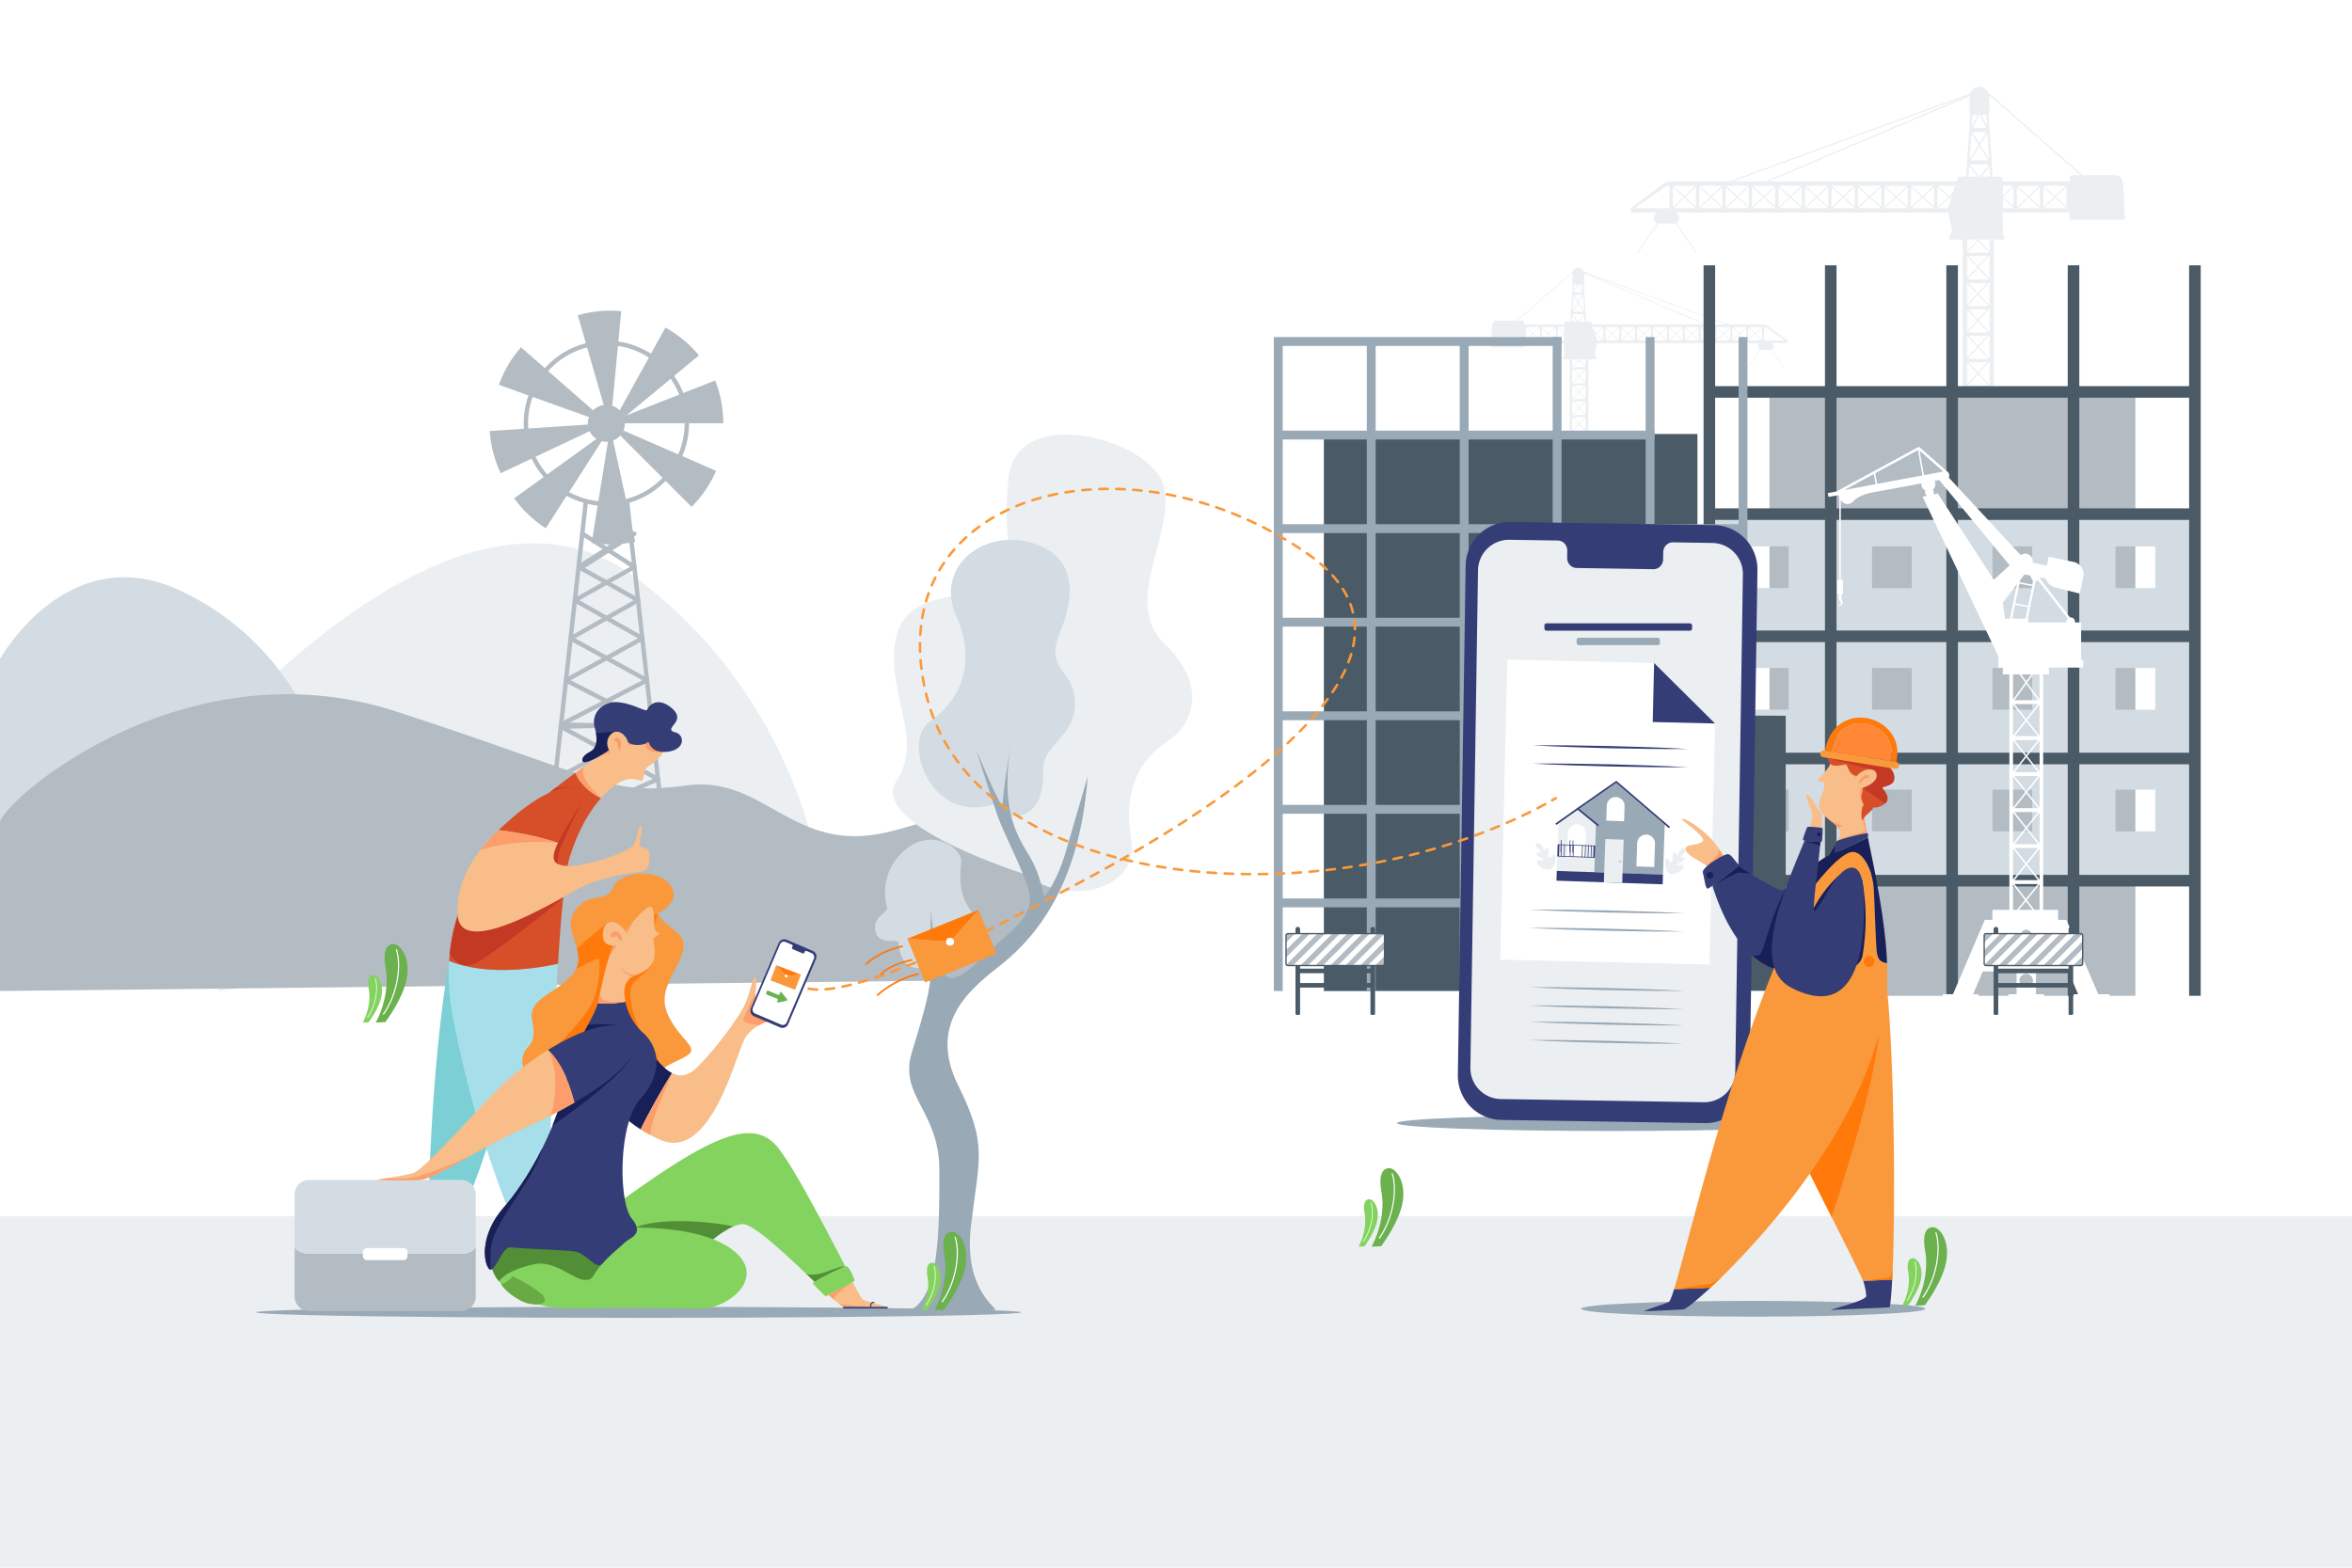 <svg xmlns="http://www.w3.org/2000/svg" viewBox="0 0 4680 3120"><defs><style>.cls-1{fill:#fff;}.cls-2{fill:#ebeff2;}.cls-3{fill:#b3bbc3;}.cls-4{fill:#d3dce2;}.cls-5{fill:#4a5a66;}.cls-6{fill:#99a9b5;}.cls-7{fill:#343d76;}.cls-8{fill:#d9cfc3;}.cls-9{fill:#fa993b;}.cls-10{fill:#6bb14e;}.cls-11{fill:#83d35e;}.cls-12{fill:#f8bd88;}.cls-13{fill:#fc9d6b;}.cls-14{fill:#7ccfd5;}.cls-15{fill:#a6dfea;}.cls-16{fill:#d74f29;}.cls-17{fill:#c43924;}.cls-18{fill:#192057;}.cls-19{fill:#528e36;}.cls-20{fill:#69aa44;}.cls-21{fill:#ff790b;}.cls-22{fill:#ff8736;}</style></defs><title>jipbm_services_jipbm_3</title><g id="Buyers_sending_a_message_to_a_real_estate_agent_or_construction_worker" data-name="Buyers sending a message to a real estate agent or construction worker"><rect class="cls-1" width="4680" height="3120"/><rect class="cls-2" y="2420.64" width="4680" height="699.36"/><path class="cls-2" d="M4227,429.52c.06-25-.62-62.38-5-72.81a13.53,13.53,0,0,0-10.12-8.12l-68.29-.06L3957.23,185.28a19.77,19.77,0,0,0-37.08.51L3440.57,361H3322.82a18.37,18.37,0,0,0-11,3.62l-65,48.21a5.2,5.2,0,0,0-2.1,4.17v.85a5.19,5.19,0,0,0,5.2,5.19h49.51a11.07,11.07,0,0,0-2.37,20.84l-39.93,59L3258,505l40.88-60.46a11.15,11.15,0,0,0,2.9.4h28.6a11.2,11.2,0,0,0,3.55-.59l41,60.65.85-2.08-40.12-59.33a11.07,11.07,0,0,0-3-20.55h543.66c0,.23.07.47.12.7l7.64,32.84h0l-.5,2h.1l-2.59,10.22h-1.86c-.9,0-.9,8.05,0,8.05h26.13V1592.58h-25.11v40.12h-51.76v49.49H4043V1632.7h-51.77v-40.12h-23.81V476.79h20.32c.9,0,.9-8.05,0-8.05h-2.45V458.52h.16v-2h-.16V423h132.87v14.24h108.78C4229.07,437.25,4229.08,429.54,4227,429.52Zm-483.86-18.59-21-19,21-19.6Zm-22.74-20.61-22.84-20.69h45Zm-29.92,20.61-21-19,21-19.6Zm6.61-38.5L3718.59,392,3697,412.12Zm-29.35,17.89-22.84-20.69h45Zm-29.93,20.61-21-19,21-19.6Zm6.61-38.5L3665.93,392l-21.58,20.16ZM3615,390.32l-22.84-20.69h45Zm-29.92,20.61-21-19,21-19.6Zm6.61-38.5L3613.27,392l-21.58,20.16Zm-29.35,17.9-22.84-20.7h45Zm-29.92,20.6-21-19,21-19.6Zm6.6-38.5L3560.6,392,3539,412.13Zm-29.34,17.89-22.85-20.69h45Zm-82.59,20.61-21-19,21-19.6Zm6.61-38.5L3455.27,392l-21.58,20.15Zm.47-2.8h45L3457,390.32Zm45.6,2.71,0,38.59-21-19Zm6.59.09L3507.94,392l-21.58,20.15Zm-82,17.89-22.84-20.69h45Zm-29.93,20.61-21-19,21-19.6Zm6.61-38.5L3402.61,392,3381,412.13Zm-29.35,17.89-22.84-20.69h45ZM3350,392l-21.58,20.16,0-39.7Zm1.78,1.61,22.71,20.58v.2h-45Zm52.66,0,22.72,20.58v.2h-45Zm52.66,0,22.72,20.58v.2h-45Zm52.67,0,22.71,20.58v.2h-44.95Zm52.66,0,22.72,20.58v.2h-45Zm52.67,0,22.71,20.58v.2h-45Zm52.66,0,22.71,20.58v.2h-45Zm52.66,0,22.72,20.58v.2h-45Zm29.33-21.15L3771.26,392l-21.58,20.15Zm.47-2.8h45L3773,390.32Zm361.57,41.3-21-19,21-19.6ZM4089,390.33l-22.84-20.7h45Zm-29.93,20.6-14.71-13.34-6.25-5.65,21-19.6Zm6.61-38.5L4087.24,392l-21.58,20.16Zm-29.35,17.89-22.84-20.69h45ZM4013,372.43,4034.58,392,4013,412.12Zm-55.26-45.27-18.52,24.43h-.75l-19.1-24.46ZM3921.47,319l17.14-27.79,17.67,27.81Zm-20.38,82.81-.1.45,0,0,.14-.63Zm-.73,3.26,0,0-.91,4.34,0,0Zm-18-11.09-2.29-2.07,4.23-3.95Zm14.73,20.35a6.53,6.53,0,0,0,1.63-2.29l0,0a6.49,6.49,0,0,1-1.63,2.27Zm88.15-44.73h20.54l-20.54,19.18Zm-42.35-18,15.85-20.92,1.34,20.92Zm-2.61-63.14,14.26-23.13,3.26,50.71Zm-.55-59.5,12.57,25.66h-26.7l12.2-25.65Zm13,33.77-14.17,23-14.61-23ZM3943.06,229h9.19l1.39,21.6Zm-8.47,0-11.11,23.36,1.53-23.37Zm-12,37.06,14.27,22.47-17.62,28.57Zm-4.24,64.56,16.41,21H3917Zm-32.48,52.74-7.52,7-22.84-20.69h34.76Zm-37.44,27.62-21-19,21-19.6Zm6.61-38.5L3876.58,392,3855,412.13Zm-29.35,17.9-22.84-20.7h45Zm-23.32-17.9L3823.92,392l-21.58,20.16Zm-6.58-.09,0,38.59-20.95-19Zm29.92,21.24,22.72,20.58v.2h-45Zm52.67,0,3.23,2.93-4.52,14.06a24.36,24.36,0,0,0-.92,3.79h-20Zm128.06-21.24,0,38.59-21-19Zm29.93,21.24,22.71,20.58v.2h-45Zm52.66,0,22.72,20.58v.2h-44.95Zm50.75-45.05h-15.39a6.22,6.22,0,0,0-6.22,6.21V361H3985.29v-2.84a6.54,6.54,0,0,0-6.53-6.54h-13.9L3957,229h.38a1.19,1.19,0,0,0,1.19-1.2v-1h0l0-34.37a19.53,19.53,0,0,0-.22-2.77ZM3919,192.39l0,35.35a1.38,1.38,0,0,0,1.2,1.2h.12l-8.05,122.65h-11.43a6.52,6.52,0,0,0-6.21,4.53l-1.53,4.85H3519.34L3919,191.6C3919,191.87,3919,192.13,3919,192.39Zm-6-1.3L3512.87,361H3448ZM3311.69,373.15a19.68,19.68,0,0,1,10.11-3.48l0,44.69h-69.32Zm439.11,41.21L3773,393.58l22.71,20.58v.2H3750.8Zm182.29,62.43,1,1-20,22.09V476.79ZM3915.5,1030.3l20.19-22.28,20.84,22.31Zm21.81-24.06,19.92-22h1.53v45Zm-21.81-28.6,20.19-22.29,20.84,22.31Zm38.5,6.61-18.33,20.23-18.92-20.25Zm-16.69-30.68,19.92-22h1.53v44.95ZM3915.5,925l20.19-22.28L3956.53,925Zm38.5,6.61-18.33,20.24-18.92-20.26Zm-16.69-30.67,19.92-22h1.53v45Zm-21.81-28.6L3935.69,850l20.84,22.3Zm38.5,6.61-18.33,20.23-18.92-20.25Zm-16.69-30.67,19.92-22h1.53v45Zm-21.81-28.6,20.19-22.29,20.84,22.31Zm38.5,6.61-18.33,20.23-18.92-20.25Zm-16.69-30.68,19.92-22h1.53v44.95ZM3915.5,767l20.19-22.28L3956.53,767Zm38.5,6.61-18.33,20.23-18.92-20.25Zm-16.69-30.67,19.92-22h1.53v45Zm-21.81-28.6L3935.69,692l20.84,22.3Zm38.5,6.61-18.33,20.23-18.92-20.25Zm-16.69-30.68,19.92-22h1.53v45Zm-21.81-28.59,20.19-22.29,20.84,22.31Zm38.5,6.6-18.33,20.24-18.92-20.26Zm-16.69-30.67,19.92-22h1.53v45ZM3915.5,609l20.19-22.28L3956.53,609Zm38.5,6.61-18.33,20.23-18.92-20.25Zm-16.69-30.67,19.92-22h1.53v45Zm-1.64-1.76-18.92-20.25,37.25,0Zm-21-26.84,21-23.19,21.68,23.21Zm-.64-2.85V510l20,21.42Zm20,31.47L3914,607V563.52Zm0,52.66-20,22.09V616.19Zm0,52.67-20,22.09V668.85Zm0,52.66L3914,765V721.51Zm0,52.67-20,22.09V774.18Zm0,52.66-20,22.09V826.84Zm0,52.66L3914,923V879.5Zm0,52.67-20,22.09V932.17Zm0,52.66-20,22.09V984.83Zm-17.3,30.63,37.25,0-18.33,20.23Zm17.3,22-20,22.1V1037.5Zm23.18-22h1.53v45l-21.45-23Zm-19.92-505.55,19.92-22h1.53v45Zm-1.64-1.76-18.92-20.25,37.25,0ZM3915.5,1083l20.19-22.29,20.84,22.31Zm38.5,6.61-18.33,20.23-18.92-20.26Zm-39.32-586.82,21-23.18,21.68,23.21Zm-.64,587.4,20,21.43-20,22.09v-43.52Zm1.46,45.47,20.19-22.28,20.84,22.3Zm38.52,6.61-18.35,20.25-19-20.27Zm-40,.61,20,21.43-20,22.09v-43.52Zm1.46,362.35,20.19-22.28,20.84,22.31Zm21.81-24.06,19.92-22h1.53v45Zm-21.81-28.6,20.19-22.29,20.84,22.31Zm38.5,6.61-18.33,20.23-18.92-20.25Zm-16.69-30.68,19.92-22h1.53v45Zm-21.81-28.6,20.19-22.28,20.84,22.31Zm38.5,6.61-18.33,20.24-18.92-20.26Zm-16.69-30.67,19.92-22h1.53v45Zm-21.81-28.6,20.19-22.28,20.84,22.3Zm38.5,6.61-18.33,20.23-18.92-20.25Zm-16.69-30.67,19.92-22h1.53v44.95Zm-21.81-28.6,20.19-22.29,20.84,22.31Zm38.5,6.61-18.33,20.23-18.92-20.25Zm-16.69-30.68,19.92-22h1.53v45Zm-1.64-1.76-18.92-20.25,37.25,0Zm20.86-26.81-41,0,20.19-22.28Zm-19.22-24.09,19.92-22h1.53v45ZM3914,1239.93v-43.52l20,21.43Zm20,30.58-20,22.09v-43.52Zm0,52.66-20,22.09v-43.52Zm0,52.66-20,22.09V1354.4Zm0,52.67-20,22.09v-43.52Zm0,52.66-20,22.09v-43.52Zm-17.3,30.63,37.25,0L3935.67,1532Zm17.3,22-20,22.1V1512.4Zm23.18-22h1.53v45l-21.45-23Zm-21.56-295.75-18.92-20.25,37.25,0Zm0,319.52,20.84,22.31-41,0Zm-21-346.36,21-23.19,21.68,23.21Zm-.65,403.36v-28.13l44.72,0v28.1Zm44.72-405.36-21.45-23,19.94-22h1.51v45Zm0-52.69-21.45-23,19.92-22h1.53v45Zm0-633.77-21.45-23,.91-1h20.54ZM3985.29,395l21.12,19.13v.2h-21.12Z"/><path class="cls-2" d="M2967.49,686.73c0-15,.37-37.41,3-43.67a8.14,8.14,0,0,1,6.07-4.87l41,0,111.76-97.91a11.85,11.85,0,0,1,22.24.31l287.64,105.06h70.62a11,11,0,0,1,6.57,2.17l39,28.91a3.14,3.14,0,0,1,1.26,2.51v.51a3.12,3.12,0,0,1-3.12,3.11h-29.69a6.63,6.63,0,0,1,1.42,12.49l24,35.41-.51,1.25-24.52-36.26a6.7,6.7,0,0,1-1.74.24h-17.16a6.73,6.73,0,0,1-2.12-.35L3478.5,732l-.51-1.25,24.06-35.58a6.64,6.64,0,0,1,1.77-12.32H3177.76c0,.14,0,.28-.07.42l-4.59,19.69h0l.3,1.19h-.06l1.55,6.13H3176c.54,0,.54,4.82,0,4.82h-15.68v669.2h15.06v24.07h31.05V1438H3077.82v-29.68h31v-24.07h14.28V715.08H3111c-.54,0-.54-4.82,0-4.82h1.48v-6.13h-.1v-1.19h.1V682.83h-79.7v8.54h-65.24C2966.21,691.37,2966.21,686.74,2967.49,686.73Zm290.2-11.15,12.57-11.39-12.59-11.75Zm13.64-12.36,13.7-12.41h-27Zm17.94,12.36,12.57-11.39-12.58-11.75Zm-4-23.09-12.93,11.72,12.94,12.09Zm17.6,10.73,13.7-12.41h-27Zm18,12.36,12.57-11.39-12.58-11.75Zm-4-23.09L3304,664.21l12.94,12.09Zm17.6,10.73,13.7-12.41h-27Zm17.94,12.36L3365,664.19l-12.58-11.75Zm-4-23.09-12.93,11.72,12.94,12.09Zm17.6,10.73,13.7-12.41h-27Zm18,12.36,12.57-11.39L3384,652.44Zm-4-23.09-12.93,11.72,12.94,12.09Zm17.6,10.73,13.7-12.41h-27Zm49.53,12.36,12.57-11.39-12.58-11.75Zm-4-23.09-12.93,11.72,12.94,12.09Zm-.29-1.68h-27l13.28,12.41Zm-27.35,1.63,0,23.14,12.57-11.39Zm-3.95,0-12.93,11.72,13,12.09Zm49.19,10.73,13.7-12.41h-27Zm17.95,12.36,12.57-11.39-12.59-11.75Zm-4-23.09-12.93,11.72,13,12.09Zm17.6,10.73,13.7-12.41h-27Zm1.06,1,12.94,12.09V652.49Zm-1.07,1-13.62,12.34v.12h27Zm-31.58,0-13.63,12.34v.12h27Zm-31.59,0-13.62,12.34v.12h27Zm-31.59,0L3384,677.52v.12h27Zm-31.58,0-13.62,12.34v.12h27Zm-31.59,0-13.62,12.34v.12h27Zm-31.58,0-13.63,12.34v.12h27Zm-31.59,0-13.62,12.34v.12h27Zm-17.59-12.69-12.93,11.72,12.95,12.09Zm-.28-1.68h-27l13.29,12.41Zm-216.85,24.77,12.57-11.39-12.58-11.75Zm13.64-12.36,13.7-12.41h-27Zm17.94,12.36,8.83-8,3.74-3.39-12.58-11.75Zm-4-23.09-12.93,11.72,12.94,12.09Zm17.6,10.73,13.7-12.41h-27Zm14-10.73-12.93,11.72,12.94,12.09Zm33.14-27.15L3140,640h.46L3152,625.32Zm21.76-4.87-10.28-16.67-10.59,16.68Zm12.23,49.66.06.27h0l-.08-.38Zm.44,2h0l.55,2.61,0,0Zm10.76-6.65,1.37-1.25-2.53-2.36Zm-8.84,12.2a3.93,3.93,0,0,1-1-1.37h0a4,4,0,0,0,1,1.36Zm-52.86-26.83h-12.32l12.32,11.51Zm25.4-10.82-9.51-12.54-.81,12.54Zm1.56-37.86-8.55-13.88-2,30.42Zm.33-35.69-7.53,15.39h16l-7.31-15.38ZM3132,586.69l8.5,13.78,8.76-13.79Zm5.8-20.25h-5.51l-.83,12.95Zm5.09,0,6.66,14-.92-14Zm7.2,22.23-8.56,13.47,10.57,17.14Zm2.54,38.72-9.84,12.6h10.67ZM3172.06,659l4.51,4.2,13.7-12.41h-20.85Zm22.46,16.56,12.57-11.39-12.59-11.75Zm-4-23.09-12.93,11.72,13,12.09Zm17.6,10.73,13.7-12.41h-27Zm14-10.73-12.93,11.72,12.94,12.09Zm4,0v23.14l12.57-11.39Zm-18,12.74-13.62,12.34v.12h27Zm-31.58,0-1.95,1.76,2.72,8.43a16,16,0,0,1,.55,2.27h12Zm-76.81-12.74v23.14l12.57-11.39Zm-17.95,12.74-13.62,12.34v.12h27Zm-31.59,0-13.62,12.34v.12h27Zm-30.43-27H3029a3.72,3.72,0,0,1,3.72,3.72v3.75h79.7v-1.71a3.92,3.92,0,0,1,3.92-3.92h8.33l4.73-73.54h-.23a.72.72,0,0,1-.72-.72v-.59h0V544.53a11.38,11.38,0,0,1,.13-1.66Zm132.41-93.65v21.2a.71.71,0,0,1-.59.7l-.13,0h-.07l4.83,73.56h6.85a3.92,3.92,0,0,1,3.73,2.72l.92,2.91h224.14L3152.16,544C3152.17,544.2,3152.19,544.35,3152.19,544.51Zm3.62-.78,240,101.89h38.92Zm360.62,109.19a11.86,11.86,0,0,0-6.07-2.08v26.8h41.57Zm-263.36,24.72-13.34-12.46-13.63,12.34v.12h27Zm-109.34,37.44-.57.62,12,13.25V715.08Zm10.55,332-12.11-13.37-12.5,13.38Zm-13.08-14.44-11.94-13.18h-.92v27Zm13.08-17.15-12.11-13.36-12.5,13.37Zm-23.09,4,11,12.13,11.35-12.15Zm10-18.4-11.94-13.19h-.92v27Zm13.08-17.15-12.11-13.37-12.5,13.38Zm-23.09,4,11,12.13,11.35-12.14Zm10-18.4-11.94-13.19h-.92v27Zm13.08-17.15-12.11-13.37-12.5,13.38Zm-23.09,4,11,12.14,11.35-12.15Zm10-18.39-11.94-13.19h-.92v27Zm13.08-17.16-12.11-13.36-12.5,13.38Zm-23.09,4,11,12.13,11.35-12.14Zm10-18.4-11.94-13.19h-.92v27Zm13.08-17.15-12.11-13.37-12.5,13.38Zm-23.09,4,11,12.14,11.35-12.15Zm10-18.39-11.94-13.19h-.92v27Zm13.08-17.16-12.11-13.36-12.5,13.38Zm-23.09,4,11,12.13,11.35-12.15Zm10-18.4-11.94-13.19h-.92v27ZM3154.28,826l-12.11-13.37L3129.67,826Zm-23.09,4,11,12.14,11.35-12.15Zm10-18.4-11.94-13.18h-.92v27Zm13.08-17.15L3142.17,781l-12.5,13.38Zm-23.09,4,11,12.13,11.35-12.15Zm10-18.4-11.94-13.19h-.92v27Zm1-1.06,11.35-12.14h-22.35Zm12.58-16.09-12.6-13.91-13,13.92Zm.39-1.71V735l-12,12.86Zm-12,18.87,12,13.25V767.1Zm0,31.59,12,13.25v-26.1Zm0,31.58,12,13.25v-26.1Zm0,31.59,12,13.25v-26.1Zm0,31.59,12,13.24v-26.1Zm0,31.58,12,13.25V925Zm0,31.59,12,13.25V956.61Zm0,31.58,12,13.25V988.2Zm0,31.59,12,13.25v-26.1Zm10.38,18.37h-22.35l11,12.13Zm-10.38,13.21,12,13.25v-26.1Zm-13.9-13.2h-.92v27l12.86-13.77Zm11.94-303.21-11.94-13.18h-.92v27Zm1-1,11.35-12.15h-22.35Zm12.09,331.88-12.11-13.36-12.5,13.38Zm-23.09,4,11,12.13,11.35-12.15Zm23.58-351.95-12.6-13.91-13,13.92Zm.39,352.3-12,12.85,12,13.25V1083Zm-.88,27.27-12.11-13.37-12.5,13.38Zm-23.1,4,11,12.15,11.36-12.16Zm24,.37-12,12.85,12,13.25v-26.1Zm-.88,217.32-12.11-13.36-12.5,13.38Zm-13.08-14.43-11.94-13.19h-.92v27Zm13.08-17.15-12.11-13.37-12.5,13.38Zm-23.09,4,11,12.13,11.35-12.14Zm10-18.4-11.94-13.18h-.92v27Zm13.08-17.15-12.11-13.36-12.5,13.37Zm-23.09,4,11,12.14,11.35-12.15Zm10-18.39-11.94-13.19h-.92v27Zm13.08-17.15-12.11-13.37-12.5,13.38Zm-23.09,4,11,12.13,11.35-12.14Zm10-18.4-11.94-13.19h-.92v27Zm13.08-17.15-12.11-13.37-12.5,13.38Zm-23.09,4,11,12.14,11.35-12.15Zm10-18.39-11.94-13.19h-.92v27Zm1-1.06,11.35-12.14h-22.35ZM3129.67,1174l24.61,0-12.11-13.36Zm11.53-14.45-11.94-13.19h-.92v27Zm14,13.26v-26.1l-12,12.85Zm-12,18.34,12,13.25v-26.1Zm0,31.59,12,13.25v-26.11Zm0,31.58,12,13.25v-26.1Zm0,31.59,12,13.25V1273Zm0,31.58,12,13.25v-26.1Zm10.38,18.37-22.35,0,11,12.13Zm-10.38,13.22,12,13.25v-26.1Zm-13.9-13.2h-.92v27L3141.2,1349Zm12.93-177.38,11.35-12.15h-22.35Zm0,191.63-12.5,13.38h24.61Zm12.6-207.73-12.6-13.91-13,13.92Zm.39,241.91v-16.86h-26.82v16.85Zm-26.82-243.11,12.86-13.78-12-13.2h-.9v27Zm0-31.6,12.86-13.78-11.94-13.18h-.92v27Zm0-380.11,12.86-13.77-.54-.61h-12.32ZM3112.43,666l-12.67,11.48v.12h12.67Z"/><polygon class="cls-3" points="3520.95 779.94 3521.03 1981.03 3521.03 1981.8 4248.96 1981.8 4248.93 779.94 3520.95 779.94"/><path class="cls-4" d="M4372.42,1023.19H3394.89v729c.15,0,.15.56.15.56h977.45ZM3559,1654.33h-79v-83h79Zm0-242h-79v-83h79Zm0-242h-79v-83h79Zm245,484.07h-79v-83h79Zm0-242h-79v-83h79Zm0-242h-79v-83h79Zm239.72,484.07h-79v-83h79Zm0-242h-79v-83h79Zm0-242h-79v-83h79Zm244.85,484.07h-79v-83h79Zm0-242h-79v-83h79Zm0-242h-79v-83h79Z"/><rect class="cls-5" x="3389.78" y="528.02" width="23.01" height="1453.77"/><rect class="cls-5" x="3631.31" y="528.02" width="23.01" height="1453.77"/><rect class="cls-5" x="3872.84" y="528.02" width="23.01" height="1453.77"/><rect class="cls-5" x="3398.28" y="1741.24" width="969.13" height="23.01"/><rect class="cls-5" x="3398.28" y="1498.05" width="969.13" height="23.01"/><rect class="cls-5" x="3398.28" y="1254.87" width="969.13" height="23.01"/><rect class="cls-5" x="3398.28" y="1011.68" width="969.13" height="23.01"/><rect class="cls-5" x="3394.76" y="768.5" width="972.65" height="23.01"/><rect class="cls-5" x="4114.38" y="528.02" width="23.01" height="1453.77"/><rect class="cls-5" x="4355.91" y="528.02" width="23.01" height="1453.77"/><polygon class="cls-5" points="2634.23 1972.31 2634.26 863.74 3377.56 863.74 3377.53 1229.43 3468.6 1229.43 3468.6 1424.09 3553.25 1424.5 3553.18 1971.99 2634.23 1972.31"/><rect class="cls-6" x="3459.45" y="670.84" width="17.62" height="1301.47" transform="translate(6936.51 2643.15) rotate(180)"/><rect class="cls-6" x="3274.5" y="670.84" width="17.62" height="1301.47" transform="translate(6566.62 2643.15) rotate(180)"/><rect class="cls-6" x="3089.56" y="670.84" width="17.62" height="1301.47" transform="translate(6196.73 2643.15) rotate(180)"/><rect class="cls-6" x="3000.19" y="1331.45" width="17.62" height="930.94" transform="translate(4805.92 -1212.08) rotate(90)"/><rect class="cls-6" x="3000.19" y="1145.24" width="17.62" height="930.94" transform="translate(4619.71 -1398.29) rotate(90)"/><rect class="cls-6" x="3000.19" y="959.03" width="17.62" height="930.94" transform="translate(4433.49 -1584.5) rotate(90)"/><rect class="cls-6" x="3000.19" y="772.82" width="17.62" height="930.94" transform="translate(4247.28 -1770.72) rotate(90)"/><rect class="cls-6" x="3000.19" y="586.61" width="17.62" height="930.94" transform="translate(4061.07 -1956.93) rotate(90)"/><rect class="cls-6" x="2909.02" y="491.57" width="17.62" height="748.59" transform="translate(3783.69 -2051.96) rotate(90)"/><polygon class="cls-6" points="3107.17 670.84 3107.17 688.46 2922.23 688.46 2922.23 1972.31 2904.61 1972.31 2904.61 688.46 2737.28 688.46 2737.28 1972.31 2719.67 1972.31 2719.67 688.46 2552.34 688.46 2552.34 1972.31 2534.72 1972.31 2534.72 670.84 3107.17 670.84"/><ellipse class="cls-6" cx="3488.51" cy="2604.7" rx="342.37" ry="15.67"/><ellipse class="cls-6" cx="3207.66" cy="2235.24" rx="428.11" ry="15.67"/><path class="cls-1" d="M4175.1,1978.75l-63.27-148h-18.06v0h1.45v-20h-29.69V1342.25h11.4v-13.63h68.13v-15.11h-4v-74.77h-12.47a5.45,5.45,0,0,0,.12-1.39,8.5,8.5,0,0,0-8.55-8.55,10.94,10.94,0,0,0-1.26.12v-.05l-59.67-77.16a10.17,10.17,0,0,0,1.32-2.56l9.85,1.78a26.19,26.19,0,0,0,10.3,14.23,27,27,0,0,0,9.18,4l9.62,2.52,38.59,9.65.05-.2h0v0l.12,0c2.64-12.3,5.4-24.55,7.73-36.93a25.55,25.55,0,0,0-6.18-17.56,25.83,25.83,0,0,0-16.4-8.86h0l-46.91-9.86-.19,0,0,.19-3.42,17.7-28.39-5.9a15.14,15.14,0,0,0,.31-3.44,14.85,14.85,0,0,0-4.68-10.44,14.57,14.57,0,0,0-10.69-4.07,14.81,14.81,0,0,0-8.58,3L3878,950.8l-.72.66a10.15,10.15,0,0,0,1.3-6.75,10.93,10.93,0,0,0-3.78-6.33l-.1.12-1.35-1.17-.09-.09h0l-54.9-48.16-164.19,89.1-16.07,3-1.65.31,2.27,7.57,1.44-.43,0,.15,17.79-3.34,1.91,3.77v165.33h3V995.13l.15.29h0a15.8,15.8,0,0,0,11.49,7.58c4.83.85,9.5-1.67,12.82-4.91,6.35-7,15-11.15,23.85-14.19s18.14-4.52,27.39-6.15l27.68-5,57-10.7a13.91,13.91,0,0,0,4.21,11.66,13.28,13.28,0,0,0,3.66,2.5,8.85,8.85,0,0,0-.62,3.24,8.55,8.55,0,0,0,4,7.23l-3.17.72h0l-5.73,1.25,150.72,317.67v.74h0v21.42h0v.3h8.84v13.48h13.1v468.46h-33.79v20H3966v0h-16.68l-63.27,148h-20.29v8.37h71v-8.37H3926l19.39-45.33h67.18v45.33h-16.25v8.37h71v-8.37h-16.26v-45.33h64.6l19.39,45.33h-8.68v8.37h71v-8.37Zm-157.71-168,13.76-17,13.09,17Zm14.37,60.15a10.26,10.26,0,1,1,10.23-10.29A10.24,10.24,0,0,1,4031.76,1870.86Zm11.5,33.54a11.5,11.5,0,1,1-11.5-11.5A11.5,11.5,0,0,1,4043.26,1904.4Zm-11.5,33.83a13.49,13.49,0,1,1-13.49,13.49A13.5,13.5,0,0,1,4031.76,1938.23Zm16.29-127.52-15-19.36,25.27-31.12v50.48Zm-39.55-59.08,23.35-29.49,23.34,29.49Zm25.27-31.92,24.6-31.06v62.13ZM4008.5,1680l23.35-29.49,23.34,29.49Zm46.69,7.78-23.34,29.49-23.35-29.49Zm-21.42-39.7,24.6-31.07v62.14Zm-25.27-39.7,23.35-29.49,23.34,29.49Zm46.7,7.78-23.35,29.49-23.35-29.49Zm-21.43-39.7,24.6-31.07v62.14Zm-25.27-39.7,23.35-29.49,23.34,29.49Zm46.7,7.78-23.35,29.5-23.35-29.5Zm-21.43-39.69,24.6-31.07v62.14Zm-25.27-39.7,23.35-29.49,23.35,29.49Zm46.69,7.78-23.34,29.49L4008.5,1473Zm-21.42-39.7,24.6-31.07v62.14Zm21.43-31.92-23.35,29.49-23.35-29.49Zm-25.28,31.92-24.47,30.91v-61.82Zm0,71.62-24.47,30.91V1474Zm0,71.61-24.47,30.92v-61.83Zm0,71.62L4005.45,1679v-61.82Zm0,71.61-24.47,30.92V1688.8Zm-21.59-326.16,23.58-32.5,23.45,32.5Zm46.82,365.87-23.94,29.48-22.76-29.48Zm3.22-366.86-24.6-34.08,11.77-16.23h12.83Zm-59.18-161.49,1.33.27-12.7,0,1.85-.27-4.61-31.52,28.38-36.91Zm4.55.27,5.76-27.62,25.53,4.81-4.7,22.54,1.13.23Zm31.9-25.76-25.53-4.81,8.16-39.11,25.52,4.81Zm8.77-42-25.53-4.82.89-4.28,8.53-11.09,12.3,2.22a1.36,1.36,0,0,0,0,.2,10.31,10.31,0,0,0,5.62,9.16ZM3828.26,945.64l-8.72-48.83,47.27,41.63Zm-3,.56L3735.17,963l-3.79-21.18,84.93-46Zm-93.09,17.39-62.45,11.67,58.83-31.88Zm309.61,378.66-9.9,13.66-9.86-13.66Zm69.82-104.9a9.33,9.33,0,0,0,.13,1.39h-33.72v0h-3v0h-39.18v-7.45h-1l15.69-75.27.29,0a10.34,10.34,0,0,0,4.67-1.12l58.93,76.1A8.34,8.34,0,0,0,4111.64,1237.35ZM3846.07,974.24a13.49,13.49,0,0,0,3.6-4.68,13.93,13.93,0,0,0-.29-12.41l9.28-1.74,140.15,169.64-31.54,28.8L3855.74,981.93l-2.7.57,0,0-6.44,1.45a8.5,8.5,0,0,0-.5-9.66Zm130.27,324.88,0,.06V1304h0Zm42,43.13,11.71,16.23-24.6,33.92v-50.15Zm-12.89,418.21,23.81,30.85-15.75,19.4h-8.06Zm-7.83,159h-46.24l25.41-59.48h35.82v59.48Zm100.3,0h-46.78V1860h33.23l25.41,59.48Z"/><path class="cls-1" d="M3664.3,1154.57h-5.45v0h-3v28h1.51v0H3659v5.62h-1.1v3h.51l.06.41a11.62,11.62,0,0,0,.64,2,18.54,18.54,0,0,0,1.82,3.2c1.62,2.22,2.43,2.59,2.12,4.18a3.19,3.19,0,0,1-3.46,2.54c-1.74-.28-3-2.31-3.67-4.28.22,2,.77,4.52,3.19,5.71s5.5-.36,6.74-2.85a6,6,0,0,0,.4-4.33c-.58-1.61-1-2.21-1.37-3.16a12.84,12.84,0,0,1-.75-2.59,6.09,6.09,0,0,1-.06-.82h.7v-3h-1v-5.62h2v0h1.47v-28h-3Z"/><path class="cls-7" d="M3392,2235.23l-404.44-6.35a88.1,88.1,0,0,1-86.71-89.44l15.51-1013.93a88.11,88.11,0,0,1,89.48-86.75l404.43,6.34a88.13,88.13,0,0,1,86.72,89.45l-15.51,1013.93A88.11,88.11,0,0,1,3392,2235.23Z"/><path class="cls-2" d="M3407.23,1080.6l-78.41-1.23c-10.52-.17-19.18,8.61-19.35,19.6l-.22,14.23c-.16,11-8.83,19.77-19.34,19.6l-152.85-2.4c-10.51-.16-18.9-9.21-18.73-20.2l.22-14.22c.16-11-8.23-20-18.74-20.21l-27.58-.43-68.63-1.08a61.71,61.71,0,0,0-62.66,60.76l-15.14,989.67a61.7,61.7,0,0,0,60.73,62.64l403.63,6.33a61.69,61.69,0,0,0,62.66-60.75L3468,1143.24A61.7,61.7,0,0,0,3407.23,1080.6Z"/><polygon class="cls-1" points="3412.58 1439.88 3401.44 1919.59 2985.34 1909.93 2999.2 1312.72 3291.34 1319.5 3412.58 1439.88"/><polygon class="cls-7" points="3412.58 1439.88 3288.61 1437 3291.34 1319.5 3412.58 1439.88"/><path class="cls-7" d="M3048.81,1483.34c25.86-.28,51.71-.1,77.56.15s51.69.88,77.54,1.3c25.84.77,51.68,1.35,77.51,2.29l38.75,1.51c12.92.65,25.83,1.16,38.74,2-12.93.19-25.86.1-38.79.16l-38.77-.3c-25.85-.26-51.69-.87-77.54-1.3-25.84-.78-51.68-1.35-77.52-2.31S3074.63,1484.83,3048.81,1483.34Z"/><path class="cls-7" d="M3048,1519.68c25.87-.29,51.72-.11,77.57.14s51.69.88,77.54,1.3c25.83.77,51.68,1.35,77.51,2.29l38.75,1.51c12.91.65,25.83,1.16,38.74,1.95-12.93.19-25.86.1-38.79.16l-38.78-.3c-25.85-.25-51.69-.87-77.53-1.3-25.84-.78-51.69-1.35-77.52-2.3S3073.78,1521.16,3048,1519.68Z"/><path class="cls-6" d="M3041.22,1810.32c25.86-.29,51.71-.11,77.56.15s51.69.87,77.54,1.29c25.84.77,51.68,1.36,77.51,2.3l38.75,1.5c12.92.66,25.83,1.17,38.74,2-12.93.19-25.86.1-38.79.15l-38.77-.29c-25.85-.26-51.69-.88-77.54-1.31-25.84-.78-51.68-1.35-77.52-2.3S3067,1811.81,3041.22,1810.32Z"/><path class="cls-6" d="M3040.37,1846.65c25.87-.29,51.72-.11,77.57.15s51.69.87,77.54,1.29c25.83.77,51.68,1.36,77.51,2.3l38.75,1.5c12.91.66,25.83,1.17,38.74,2-12.93.19-25.86.1-38.79.15l-38.78-.29c-25.85-.26-51.69-.88-77.53-1.31-25.84-.78-51.68-1.35-77.52-2.3S3066.19,1848.14,3040.37,1846.65Z"/><path class="cls-6" d="M3041.22,1964.76c25.86-.29,51.71-.11,77.56.15s51.69.87,77.54,1.29c25.84.77,51.68,1.35,77.51,2.3l38.75,1.5c12.92.66,25.83,1.17,38.74,2-12.93.18-25.86.09-38.79.15l-38.77-.3c-25.85-.25-51.69-.87-77.54-1.3-25.84-.78-51.68-1.35-77.52-2.3S3067,1966.25,3041.22,1964.76Z"/><path class="cls-6" d="M3040.37,2001.09c25.87-.29,51.72-.11,77.57.15s51.69.87,77.54,1.29c25.83.77,51.68,1.35,77.51,2.3l38.75,1.5c12.91.66,25.83,1.17,38.74,2-12.93.18-25.86.09-38.79.15l-38.78-.29c-25.85-.26-51.69-.88-77.53-1.31-25.84-.78-51.68-1.35-77.52-2.3S3066.19,2002.58,3040.37,2001.09Z"/><path class="cls-6" d="M3041.22,2033.51c25.86-.29,51.71-.11,77.56.15s51.69.88,77.54,1.29c25.84.77,51.68,1.36,77.51,2.3l38.75,1.5c12.92.66,25.83,1.17,38.74,2-12.93.19-25.86.1-38.79.15l-38.77-.29c-25.85-.26-51.69-.88-77.54-1.31-25.84-.78-51.68-1.35-77.52-2.3S3067,2035,3041.22,2033.51Z"/><path class="cls-6" d="M3040.37,2069.84c25.87-.29,51.72-.11,77.57.15s51.69.88,77.54,1.3c25.83.76,51.68,1.35,77.51,2.29l38.75,1.5c12.91.66,25.83,1.17,38.74,2-12.93.19-25.86.1-38.79.15l-38.78-.29c-25.85-.26-51.69-.88-77.53-1.31-25.84-.78-51.68-1.34-77.52-2.3S3066.19,2071.33,3040.37,2069.84Z"/><polygon class="cls-6" points="3312.43 1641.06 3215.91 1558.23 3142.18 1609.67 3152.24 1735.19 3309.01 1740.58 3312.43 1641.06"/><polygon class="cls-2" points="3175.74 1639.25 3139.37 1609.58 3101.05 1636.68 3097.73 1733.31 3172.41 1735.88 3175.74 1639.25"/><path class="cls-1" d="M3138.31,1640.51h0a17.76,17.76,0,0,1,17.13,18.35l-1.59,46.2-35.48-1.22,1.59-46.2a17.75,17.75,0,0,1,18.35-17.13Z"/><path class="cls-1" d="M3276,1661h0a17.76,17.76,0,0,1,17.13,18.36l-1.59,46.19-35.48-1.22,1.59-46.2A17.75,17.75,0,0,1,3276,1661Z"/><path class="cls-1" d="M3215.47,1586.22h0a17.74,17.74,0,0,1,17.13,18.35l-1,29.88-35.48-1.22,1-29.88a17.77,17.77,0,0,1,18.35-17.13Z"/><rect class="cls-7" x="3193.34" y="1640.93" width="19.42" height="211.44" transform="translate(1347.31 4887.76) rotate(-88.03)"/><rect class="cls-7" x="3088.7" y="1690.81" width="24.2" height="3.33" transform="translate(1302.72 4733.25) rotate(-88.03)"/><rect class="cls-7" x="3160.06" y="1693.27" width="24.2" height="3.33" transform="translate(1369.17 4806.94) rotate(-88.03)"/><rect class="cls-7" x="3094.64" y="1692.01" width="24.2" height="1.35" transform="translate(1308.26 4739.39) rotate(-88.03)"/><rect class="cls-7" x="3100.59" y="1692.21" width="24.2" height="1.35" transform="translate(1313.79 4745.53) rotate(-88.03)"/><rect class="cls-7" x="3106.54" y="1692.42" width="24.2" height="1.35" transform="matrix(0.03, -1, 1, 0.03, 1319.33, 4751.67)"/><rect class="cls-7" x="3112.48" y="1692.62" width="24.2" height="1.35" transform="translate(1324.87 4757.82) rotate(-88.03)"/><rect class="cls-7" x="3136.01" y="1670.04" width="1.35" height="70.21" transform="translate(1324.7 4781.34) rotate(-88.03)"/><rect class="cls-7" x="3136.79" y="1647.2" width="1.35" height="70.21" transform="translate(1348.29 4760.07) rotate(-88.03)"/><rect class="cls-7" x="3118.43" y="1692.83" width="24.2" height="1.35" transform="translate(1330.41 4763.96) rotate(-88.03)"/><rect class="cls-7" x="3124.38" y="1693.03" width="24.2" height="1.35" transform="matrix(0.03, -1, 1, 0.03, 1335.94, 4770.1)"/><rect class="cls-7" x="3130.32" y="1693.23" width="24.2" height="1.35" transform="matrix(0.03, -1, 1, 0.03, 1341.48, 4776.24)"/><rect class="cls-7" x="3136.27" y="1693.44" width="24.2" height="1.35" transform="translate(1347.02 4782.38) rotate(-88.03)"/><rect class="cls-7" x="3142.22" y="1693.64" width="24.2" height="1.35" transform="translate(1352.56 4788.52) rotate(-88.03)"/><rect class="cls-7" x="3148.16" y="1693.85" width="24.2" height="1.35" transform="translate(1358.09 4794.66) rotate(-88.03)"/><rect class="cls-7" x="3154.11" y="1694.05" width="24.2" height="1.35" transform="translate(1363.63 4800.8) rotate(-88.03)"/><rect class="cls-2" x="3192.82" y="1670.47" width="36.55" height="86.15" transform="translate(60.81 -109.39) rotate(1.97)"/><circle class="cls-8" cx="3223.7" cy="1714.79" r="2.76"/><polygon class="cls-7" points="3179.6 1644.6 3139.3 1611.71 3096.83 1641.75 3094.87 1638.97 3139.45 1607.44 3181.75 1641.96 3179.6 1644.6"/><polygon class="cls-7" points="3320.66 1648.12 3215.91 1558.23 3140.34 1610.97 3138.4 1608.18 3216.13 1553.93 3322.87 1645.54 3320.66 1648.12"/><path class="cls-2" d="M3085.51,1730.17c7.65-5,9.68-14.61,9.69-23.33,0-1.46.21-3-.44-4.29a3,3,0,0,0-3.56-1.66c-1.09.47-1.61,1.72-2.25,2.73a8.56,8.56,0,0,1-3.52,3.15,3.26,3.26,0,0,1-3,.16c-1.23-.73-1.32-2.47-1.26-3.92l.33-8.09a13.54,13.54,0,0,0-.29-4.31,4.46,4.46,0,0,0-2.72-3.13,2.72,2.72,0,0,0-3.43,1.71,13.39,13.39,0,0,0-.1,1.8,1.52,1.52,0,0,1-.94,1.4,1.76,1.76,0,0,1-1.57-.72,19.26,19.26,0,0,1-3.27-5.33,26.52,26.52,0,0,0-3-5.5,7.82,7.82,0,0,0-5.2-3.15,4.67,4.67,0,0,0-4.91,3c-.6,2,.52,4.13,1.76,5.83a32.73,32.73,0,0,0,6.5,6.64,2.68,2.68,0,0,1,1.09,1.25c.28,1-.67,1.9-1.63,2.18a16.63,16.63,0,0,1-3.39.27,3.27,3.27,0,0,0-2.84,1.6c-.64,1.46.54,3,1.72,4.11a27.71,27.71,0,0,0,8,5,9.13,9.13,0,0,1,3,1.58,2.68,2.68,0,0,1,.76,3.1,2.75,2.75,0,0,1-3,1,19.48,19.48,0,0,1-3.13-1.33c-2-.82-4.54-.77-5.87.91a4.59,4.59,0,0,0-.63,4,10.69,10.69,0,0,0,2.07,3.65,27.87,27.87,0,0,0,11.6,8.76c4.55,1.76,8.81,2.34,13.46.82"/><path class="cls-2" d="M3058.19,1678.81s0,0,.13.14l.42.4c.37.34.91.86,1.59,1.54a54,54,0,0,1,5.32,6.15c1,1.38,2.1,2.94,3.21,4.63s2.29,3.51,3.46,5.47a66.6,66.6,0,0,1,3.35,6.31c.52,1.12,1,2.3,1.45,3.5l1.41,3.64a131.92,131.92,0,0,1,4.68,14.1,64.56,64.56,0,0,1,2,12,46.72,46.72,0,0,1-.15,8.17c-.1,1-.2,1.71-.29,2.21,0,.24-.06.43-.09.58s0,.19,0,.19-1.24,8.7.05-.19c0-.14.07-.33.11-.57.11-.5.22-1.24.35-2.2a45.75,45.75,0,0,0,.23-8.21,63.86,63.86,0,0,0-2-12,129.22,129.22,0,0,0-4.66-14.14l-1.42-3.64c-.46-1.2-.93-2.38-1.45-3.51a65.86,65.86,0,0,0-3.38-6.33c-1.18-2-2.36-3.77-3.48-5.46s-2.21-3.25-3.25-4.62a51.66,51.66,0,0,0-5.4-6.12c-.69-.67-1.25-1.17-1.63-1.5l-.43-.38Z"/><path class="cls-2" d="M3075.83,1703.33a2.81,2.81,0,0,0,.17-.62c.09-.39.2-1,.32-1.69.26-1.43.54-3.43.85-5.62s.61-4.18.89-5.61c.13-.71.25-1.29.33-1.69a2.78,2.78,0,0,0,.1-.62,4.58,4.58,0,0,0-.2.6c-.11.39-.26,1-.42,1.67-.32,1.42-.66,3.41-1,5.61s-.56,4.13-.76,5.63c-.1.68-.18,1.25-.25,1.7A4.79,4.79,0,0,0,3075.83,1703.33Z"/><path class="cls-2" d="M3057.35,1699.21a3.52,3.52,0,0,0,.74.11c.47.06,1.16.14,2,.27,1.7.24,4,.66,6.59,1.23s4.84,1.2,6.48,1.7c.83.24,1.49.46,1.94.6a5.78,5.78,0,0,0,.72.21,3.16,3.16,0,0,0-.68-.31c-.45-.17-1.1-.42-1.92-.68-1.63-.55-3.92-1.2-6.49-1.78s-4.9-1-6.61-1.16c-.86-.1-1.55-.16-2-.18A3.32,3.32,0,0,0,3057.35,1699.21Z"/><path class="cls-2" d="M3083.23,1724.28a1,1,0,0,0,.13-.22c.09-.18.21-.4.34-.67.3-.57.7-1.42,1.19-2.47,1-2.1,2.22-5,3.55-8.31s2.56-6.22,3.48-8.34l1.11-2.5c.12-.27.21-.5.29-.68a.84.84,0,0,0,.09-.25,1,1,0,0,0-.13.22l-.35.66c-.29.58-.69,1.42-1.18,2.48-1,2.1-2.22,5-3.55,8.31s-2.56,6.21-3.49,8.33l-1.1,2.51-.3.68A.86.86,0,0,0,3083.23,1724.28Z"/><path class="cls-2" d="M3058.78,1715.46a.86.86,0,0,0,.24.11l.71.26,2.62,1c2.21.81,5.25,2,8.61,3.21s6.41,2.39,8.64,3.14c1.11.38,2,.68,2.64.87l.73.22a.77.77,0,0,0,.26.06.85.85,0,0,0-.25-.11l-.7-.27-2.62-1c-2.21-.8-5.25-1.94-8.61-3.21s-6.41-2.38-8.64-3.14c-1.11-.38-2-.67-2.65-.86l-.72-.22A.88.88,0,0,0,3058.78,1715.46Z"/><path class="cls-2" d="M3321.81,1738.3c-7.3-5.48-8.66-15.24-8.07-23.94.1-1.46,0-3,.73-4.25s2.38-2.07,3.66-1.41c1.07.55,1.5,1.82,2.06,2.88a8.65,8.65,0,0,0,3.3,3.38,3.26,3.26,0,0,0,3,.37c1.28-.65,1.49-2.38,1.53-3.83.07-2.7.15-5.39.23-8.09a13.38,13.38,0,0,1,.58-4.28,4.5,4.5,0,0,1,2.93-2.94,2.71,2.71,0,0,1,3.3,1.94,13.54,13.54,0,0,1,0,1.8,1.54,1.54,0,0,0,.84,1.47,1.76,1.76,0,0,0,1.62-.61,19.3,19.3,0,0,0,3.63-5.1,26.71,26.71,0,0,1,3.41-5.27,7.81,7.81,0,0,1,5.4-2.79,4.67,4.67,0,0,1,4.69,3.36c.46,2.06-.8,4.09-2.15,5.69a32.17,32.17,0,0,1-6.95,6.18,2.7,2.7,0,0,0-1.17,1.17c-.34,1,.54,2,1.48,2.3a17.13,17.13,0,0,0,3.36.49,3.28,3.28,0,0,1,2.72,1.8c.54,1.5-.75,3-2,4a27.41,27.41,0,0,1-8.35,4.44,9.38,9.38,0,0,0-3.09,1.38,2.67,2.67,0,0,0-1,3,2.76,2.76,0,0,0,2.93,1.25,19.17,19.17,0,0,0,3.22-1.11c2-.68,4.57-.45,5.79,1.31a4.56,4.56,0,0,1,.35,4.06,10.53,10.53,0,0,1-2.32,3.51,28,28,0,0,1-12.17,7.94c-4.67,1.44-8.95,1.72-13.48-.11"/><path class="cls-2" d="M3352.59,1688.93s0,0-.14.14l-.45.36c-.39.33-1,.8-1.69,1.43a54.68,54.68,0,0,0-5.73,5.78c-1.12,1.3-2.29,2.78-3.52,4.39s-2.53,3.35-3.82,5.23a66.11,66.11,0,0,0-3.79,6.06c-.59,1.08-1.13,2.22-1.68,3.39s-1.1,2.34-1.66,3.53a132.5,132.5,0,0,0-5.63,13.75,64.85,64.85,0,0,0-2.82,11.79,47.4,47.4,0,0,0-.42,8.17c0,1,.09,1.72.14,2.22,0,.24,0,.44,0,.58s0,.2,0,.2.64,8.76,0-.2c0-.14,0-.33-.07-.57-.07-.51-.13-1.26-.19-2.23a45,45,0,0,1,.33-8.19,63.35,63.35,0,0,1,2.78-11.85,129.66,129.66,0,0,1,5.62-13.78l1.66-3.54c.55-1.16,1.09-2.31,1.7-3.4a64.47,64.47,0,0,1,3.81-6.08c1.3-1.87,2.61-3.6,3.84-5.21s2.42-3.09,3.56-4.39a51,51,0,0,1,5.81-5.73c.73-.62,1.32-1.08,1.72-1.39l.46-.35Z"/><path class="cls-2" d="M3333.3,1712.18a2.81,2.81,0,0,1-.12-.62c-.06-.4-.13-1-.21-1.71-.15-1.45-.3-3.46-.45-5.67s-.33-4.21-.5-5.65c-.09-.72-.17-1.31-.22-1.71a2.47,2.47,0,0,1-.06-.63,4.22,4.22,0,0,1,.16.61c.09.4.19,1,.3,1.7.23,1.44.43,3.45.58,5.66s.28,4.16.38,5.67c.05.68.09,1.26.12,1.72A2.75,2.75,0,0,1,3333.3,1712.18Z"/><path class="cls-2" d="M3352,1709.35a5.15,5.15,0,0,1-.75.06c-.48,0-1.17.06-2,.13-1.71.12-4.06.38-6.65.78s-4.91.86-6.59,1.24l-2,.47a3.93,3.93,0,0,1-.73.15,3.72,3.72,0,0,1,.71-.25c.46-.15,1.12-.34,2-.55a66.86,66.86,0,0,1,6.59-1.33,63,63,0,0,1,6.68-.7c.86,0,1.56,0,2,0A3.48,3.48,0,0,1,3352,1709.35Z"/><path class="cls-2" d="M3324.49,1732.58a1.09,1.09,0,0,1-.12-.23l-.3-.69c-.25-.59-.6-1.46-1-2.55-.82-2.16-1.87-5.18-3-8.53s-2.13-6.38-2.9-8.56c-.39-1-.7-1.93-.93-2.57-.1-.28-.19-.51-.25-.7a.72.72,0,0,1-.07-.26,1,1,0,0,1,.12.24c.08.18.17.41.29.68.26.59.6,1.46,1,2.55.83,2.16,1.87,5.18,3,8.53s2.12,6.38,2.9,8.56c.38,1.06.69,1.93.93,2.57l.25.71A1,1,0,0,1,3324.49,1732.58Z"/><path class="cls-2" d="M3349.48,1725.46a.9.9,0,0,1-.25.09l-.72.22-2.68.77c-2.26.64-5.37,1.57-8.81,2.61s-6.56,1.93-8.83,2.54c-1.14.3-2.06.53-2.7.68l-.74.17-.26,0s.08,0,.25-.1l.72-.21,2.68-.77c2.26-.65,5.37-1.58,8.81-2.61s6.56-1.94,8.83-2.54c1.14-.3,2.06-.53,2.7-.68l.74-.17A.74.74,0,0,1,3349.48,1725.46Z"/><rect class="cls-7" x="3073.03" y="1240.47" width="293.94" height="14.78" rx="4.37"/><rect class="cls-6" x="3137.08" y="1269.19" width="165.84" height="14.78" rx="4.37"/><path class="cls-2" d="M434.14,1972.31l-28.29-484.25s501.63-605,857.5-339.66,376.93,655.28,376.93,655.28Z"/><path class="cls-3" d="M1329.15,1685.31H1077.43a21.89,21.89,0,0,1,0-43.78h251.72a21.89,21.89,0,0,1,0,43.78Z"/><rect class="cls-3" x="1279.53" y="992.34" width="8.75" height="659.25" transform="translate(-138.42 150.22) rotate(-6.35)"/><rect class="cls-3" x="800.07" y="1317.58" width="659.25" height="8.75" transform="translate(-308.88 2298.84) rotate(-83.66)"/><path class="cls-3" d="M1093.22,1649.56a4.38,4.38,0,0,1-1.76-8.39l207.93-91-185.61-100.15a4.38,4.38,0,0,1,2-8.23l164.22-3.77-155.85-80.21a4.37,4.37,0,0,1-.1-7.73l145.15-79.67-127.46-72a4.38,4.38,0,0,1,0-7.63L1253.82,1128l-97.54-62.27a4.38,4.38,0,1,1,4.71-7.38l103.71,66.21a4.38,4.38,0,0,1-.22,7.51l-111.67,62.53,127.52,72.06a4.38,4.38,0,0,1,0,7.65l-144.83,79.49,163.82,84.3a4.38,4.38,0,0,1-1.9,8.27l-164.9,3.8,179,96.56a4.37,4.37,0,0,1-.32,7.86L1095,1649.19A4.37,4.37,0,0,1,1093.22,1649.56Z"/><path class="cls-3" d="M1320.39,1649.56a4.33,4.33,0,0,1-1.75-.37l-216.16-94.56a4.38,4.38,0,0,1-.33-7.86l179-96.56-164.9-3.8a4.38,4.38,0,0,1-1.9-8.27l163.83-84.3-144.83-79.49a4.38,4.38,0,0,1,0-7.65l127.53-72.06-111.68-62.53a4.38,4.38,0,0,1-.21-7.51l103.71-66.21a4.38,4.38,0,0,1,4.71,7.38L1159.78,1128l112.09,62.77a4.37,4.37,0,0,1,0,7.63l-127.46,72,145.16,79.67a4.38,4.38,0,0,1-.1,7.73l-155.85,80.21,164.22,3.77a4.38,4.38,0,0,1,2,8.23l-185.62,100.15,207.94,91a4.38,4.38,0,0,1-1.76,8.39Z"/><path class="cls-3" d="M1158.64,1132.67a4.38,4.38,0,0,1-2.36-8.07L1260,1058.39a4.38,4.38,0,0,1,4.71,7.38L1161,1132A4.33,4.33,0,0,1,1158.64,1132.67Z"/><path class="cls-3" d="M1206.57,1007c-90.72,0-164.53-73.81-164.53-164.53s73.81-164.53,164.53-164.53S1371.1,751.7,1371.1,842.42,1297.29,1007,1206.57,1007Zm0-320.3c-85.89,0-155.77,69.88-155.77,155.77s69.88,155.77,155.77,155.77,155.77-69.88,155.77-155.77S1292.46,686.65,1206.57,686.65Z"/><circle class="cls-3" cx="1206.57" cy="842.42" r="36.85"/><path class="cls-3" d="M1423,757.23l-216.4,85.19h232.57A232.38,232.38,0,0,0,1423,757.23Z"/><path class="cls-3" d="M974.52,857.83l232-15.41L996.29,941.77A232.5,232.5,0,0,1,974.52,857.83Z"/><path class="cls-3" d="M1424.91,937.09l-213.26-92.78,164.45,164.45A232.61,232.61,0,0,0,1424.91,937.09Z"/><path class="cls-3" d="M1036.67,691.12l175,153.19L992.71,765.87A232.56,232.56,0,0,1,1036.67,691.12Z"/><path class="cls-3" d="M1263.91,1078.1l-49.62-227.21-37.06,229.59A232.43,232.43,0,0,0,1263.91,1078.1Z"/><path class="cls-3" d="M1236.06,619.34l-21.77,231.55-64.56-223.43A232.71,232.71,0,0,1,1236.06,619.34Z"/><path class="cls-3" d="M1086,1051.35,1211.62,855.6,1023.06,991.74A232.72,232.72,0,0,0,1086,1051.35Z"/><path class="cls-3" d="M1390.73,707.26,1211.62,855.6,1324,652A232.61,232.61,0,0,1,1390.73,707.26Z"/><path class="cls-4" d="M0,1717.79V1311.47S133.54,1071,357.47,1174.84s279.84,313.73,279.84,313.73Z"/><path class="cls-3" d="M0,1636.18c8.22-44.63,367.8-357.69,790-219.65s422.9,167.3,576.62,146.51,210.08,136.19,395.65,93.87,370.73-164.69,425.55-168.56-37.34,181.78-58.54,220.2-56.36,99.79-56.36,99.79L1929,1951,0,1972.31Z"/><path class="cls-2" d="M2042.69,1740.79c78.83,65.32,226.37,29.7,208.35-69.61s19.14-161.26,70.95-195,83.34-110.37-5.63-196,33.79-236.51-4.51-323.23-289.44-152-305.2-5.63,23.65,174.56,0,210.6-198.22-5.63-223,104.74,57.43,200.47,0,288.31S2042.69,1740.79,2042.69,1740.79Z"/><path class="cls-4" d="M2001.58,1622c51.24,11.82,76.58-28.72,73.77-85.6s61.94-65.32,63.63-135.14-63.07-63.64-29.28-144.16,27.59-157.67-65.89-179.07-183.57,53.5-140.77,149.22,3.94,169.5-52.94,208.92,1.69,209.48,132.9,162.74Z"/><path class="cls-4" d="M1864.46,1927.18c42.24,7.6,58.71-37.59,55.75-61.66s38.86-18.16,11.83-53.21-21.12-75.18-19.43-98.83-55.75-68-110.65-22.81-39.7,107.28-36.75,116.15-29.56,16.47-23.22,46.45,45.19,13.52,46,22.81,3.8,55.32,44.77,50.26S1864.46,1927.18,1864.46,1927.18Z"/><path class="cls-6" d="M1810.69,2607.42c-10.27,4.64,150.35,0,167.24,0S1916,2575.88,1932,2439.89s33.78-160.48-25.34-279.58,16.89-186.67,78.55-234.82,162.18-147,179.07-380.1c0,0-31.68,109-45.19,155s-37.59,83-41,82.78-4.5-39-32.09-83.49-55.19-98.54-33.79-223.55c0,0-17.74,104.32-16.89,125s-52.8-108.54-52.8-108.54,28.3,89.11,41.39,128,50.68,107.27,62.93,150.77-21.26,71-59.41,104.32-82.78,87.28-105.86,66.16-28.72-130.64-28.72-130.64-3.1,87.56-1.41,119.66-9.85,74.61-36.88,163,54.62,115.44,54.62,235.38S1869.25,2581,1810.69,2607.42Z"/><path class="cls-9" d="M1593.71,1963.66a2.52,2.52,0,0,1-1.47-.47,30,30,0,0,1-6.6-6.4,2.54,2.54,0,0,1,4.06-3,24.56,24.56,0,0,0,5.49,5.31,2.54,2.54,0,0,1-1.48,4.6Z"/><path class="cls-9" d="M1626,1972h-.07a89,89,0,0,1-17.28-2,2.53,2.53,0,0,1,1.11-4.94,85.22,85.22,0,0,0,16.3,1.83,2.53,2.53,0,0,1-.06,5.06Zm16.89-.59a2.53,2.53,0,0,1-.21-5.06c5.17-.45,10.76-1.14,16.62-2.07a2.54,2.54,0,1,1,.79,5c-6,.94-11.69,1.65-17,2.11Zm33.46-5.19a2.53,2.53,0,0,1-.52-5c5.23-1.1,10.75-2.38,16.41-3.79a2.53,2.53,0,0,1,1.23,4.91c-5.72,1.44-11.3,2.73-16.6,3.84A2.29,2.29,0,0,1,1676.36,1966.25Zm32.86-8.17a2.54,2.54,0,0,1-.68-5c5.2-1.46,10.64-3.07,16.18-4.77a2.53,2.53,0,0,1,1.5,4.84c-5.59,1.72-11.07,3.34-16.31,4.81A2.35,2.35,0,0,1,1709.22,1958.08Zm32.38-9.95a2.53,2.53,0,0,1-.79-4.94c5.2-1.72,10.58-3.54,16-5.43a2.53,2.53,0,1,1,1.67,4.78c-5.44,1.9-10.85,3.74-16.07,5.46A2.48,2.48,0,0,1,1741.6,1948.13Zm32-11.15a2.53,2.53,0,0,1-.87-4.91q7.86-2.88,15.83-5.91a2.54,2.54,0,0,1,1.81,4.74q-8,3-15.9,5.93A2.65,2.65,0,0,1,1773.59,1937Zm31.66-12a2.53,2.53,0,0,1-.93-4.89q7.82-3.07,15.7-6.28a2.54,2.54,0,0,1,1.91,4.7q-7.9,3.19-15.75,6.29A2.56,2.56,0,0,1,1805.25,1925Zm31.39-12.73a2.53,2.53,0,0,1-1-4.87q7.78-3.24,15.57-6.57a2.53,2.53,0,1,1,2,4.66q-7.8,3.33-15.61,6.59A2.58,2.58,0,0,1,1836.64,1912.22Zm31.14-13.29a2.53,2.53,0,0,1-1-4.85q7.77-3.39,15.51-6.84a2.53,2.53,0,1,1,2.06,4.63q-7.74,3.45-15.54,6.85A2.45,2.45,0,0,1,1867.78,1898.93Zm31-13.78a2.54,2.54,0,0,1-1-4.85q7.74-3.51,15.39-7a2.54,2.54,0,0,1,2.12,4.61q-7.65,3.53-15.41,7.05A2.62,2.62,0,0,1,1898.76,1885.15Zm30.76-14.2a2.53,2.53,0,0,1-1.08-4.82q7.72-3.63,15.3-7.24a2.54,2.54,0,1,1,2.18,4.58q-7.59,3.62-15.33,7.25A2.52,2.52,0,0,1,1929.52,1871Zm30.58-14.57a2.53,2.53,0,0,1-1.11-4.81q7.73-3.73,15.22-7.42a2.53,2.53,0,1,1,2.23,4.55q-7.5,3.69-15.24,7.43A2.56,2.56,0,0,1,1960.1,1856.38Zm30.41-14.92a2.54,2.54,0,0,1-1.13-4.81c5.15-2.56,10.2-5.1,15.12-7.58a2.53,2.53,0,1,1,2.29,4.52q-7.39,3.73-15.15,7.6A2.57,2.57,0,0,1,1990.51,1841.46Zm30.24-15.28a2.53,2.53,0,0,1-1.16-4.79q7.79-4,15-7.78a2.54,2.54,0,1,1,2.34,4.5q-7.26,3.78-15.07,7.79A2.5,2.5,0,0,1,2020.75,1826.18Zm30.05-15.67a2.53,2.53,0,0,1-1.19-4.77q3.1-1.63,6.07-3.23c2.66-1.42,5.65-3,8.93-4.72a2.54,2.54,0,0,1,2.36,4.49q-4.92,2.58-8.9,4.7l-6.08,3.24A2.55,2.55,0,0,1,2050.8,1810.51Zm30-15.82a2.53,2.53,0,0,1-1.17-4.78l.16-.08,14.88-7.78a2.53,2.53,0,1,1,2.35,4.49l-14.89,7.78-.15.08A2.64,2.64,0,0,1,2080.84,1794.69Zm30.07-15.75a2.53,2.53,0,0,1-1.18-4.77l15-7.92a2.53,2.53,0,1,1,2.37,4.47q-7.78,4.14-15,7.93A2.51,2.51,0,0,1,2110.91,1778.94Zm30-15.89a2.53,2.53,0,0,1-1.2-4.77q7.27-3.88,14.92-8a2.53,2.53,0,1,1,2.41,4.46q-7.65,4.14-14.94,8A2.56,2.56,0,0,1,2140.87,1763.05Zm29.82-16.12a2.53,2.53,0,0,1-1.21-4.75c4.85-2.66,9.81-5.37,14.84-8.15a2.54,2.54,0,0,1,2.45,4.44q-7.56,4.17-14.86,8.15A2.57,2.57,0,0,1,2170.69,1746.93Zm316.82-4.74h0c-5.67,0-11.37-.1-16.94-.21a2.54,2.54,0,0,1,.05-5.07h0c5.55.11,11.22.18,16.87.21a2.54,2.54,0,0,1,0,5.07Zm16.9,0a2.54,2.54,0,0,1,0-5.07q8.42-.06,16.85-.24a2.54,2.54,0,1,1,.11,5.07q-8.47.18-16.92.24Zm-50.67-.63h-.09c-5.59-.19-11.29-.41-16.94-.68a2.53,2.53,0,1,1,.24-5.06c5.62.26,11.3.49,16.87.67a2.54,2.54,0,0,1-.08,5.07Zm84.44-.08a2.53,2.53,0,0,1-.09-5.06q8.41-.3,16.85-.69a2.53,2.53,0,0,1,.24,5.06q-8.46.4-16.91.69ZM2419.94,1740h-.15c-5.6-.34-11.29-.73-16.92-1.16a2.53,2.53,0,1,1,.38-5c5.61.42,11.27.81,16.84,1.15a2.54,2.54,0,0,1-.15,5.07Zm152-.09a2.53,2.53,0,0,1-.15-5.06q8.4-.51,16.83-1.13a2.54,2.54,0,0,1,.37,5.06q-8.46.62-16.9,1.13Zm33.71-2.47a2.54,2.54,0,0,1-.22-5.06q8.4-.72,16.8-1.55a2.53,2.53,0,1,1,.5,5q-8.43.84-16.86,1.56Zm-219.44,0H2386c-5.66-.51-11.34-1.07-16.87-1.66a2.53,2.53,0,1,1,.53-5c5.51.58,11.17,1.13,16.8,1.65a2.53,2.53,0,0,1-.23,5.05Zm253.08-3.32a2.53,2.53,0,0,1-.28-5q8.39-.94,16.76-2a2.53,2.53,0,1,1,.63,5q-8.4,1-16.82,2Zm-286.73-.24a1.67,1.67,0,0,1-.31,0c-5.57-.67-11.23-1.41-16.81-2.17a2.53,2.53,0,1,1,.69-5c5.56.76,11.19,1.49,16.74,2.16a2.53,2.53,0,0,1-.31,5Zm-152.18-3.26a2.54,2.54,0,0,1-1.24-4.75q7.29-4.05,14.76-8.28a2.54,2.54,0,1,1,2.49,4.42q-7.49,4.21-14.78,8.29A2.51,2.51,0,0,1,2200.37,1730.56Zm472.47-.69a2.54,2.54,0,0,1-.34-5q8.36-1.14,16.71-2.41a2.54,2.54,0,0,1,.75,5q-8.37,1.26-16.77,2.42Zm-353.81-.66-.39,0c-5.61-.86-11.24-1.78-16.74-2.71a2.54,2.54,0,0,1,.85-5c5.47.93,11.08,1.84,16.66,2.7a2.53,2.53,0,0,1-.38,5Zm387.26-4.39a2.53,2.53,0,0,1-.4-5q8.33-1.36,16.64-2.84a2.53,2.53,0,1,1,.89,5q-8.36,1.49-16.71,2.85Zm-420.61-1.31a2.42,2.42,0,0,1-.47,0c-5.54-1-11.13-2.14-16.65-3.28a2.53,2.53,0,1,1,1-5c5.48,1.13,11,2.23,16.55,3.26a2.53,2.53,0,0,1-.46,5Zm453.94-4.59a2.53,2.53,0,0,1-.47-5q8.29-1.58,16.57-3.26a2.53,2.53,0,1,1,1,5q-8.31,1.7-16.64,3.28A2.56,2.56,0,0,1,2739.62,1718.92Zm-487.08-2.23a2.15,2.15,0,0,1-.56-.07c-5.55-1.24-11.11-2.55-16.52-3.87a2.54,2.54,0,0,1-1.37-.87l-3,1.7a2.53,2.53,0,1,1-2.51-4.4q7.26-4.15,14.67-8.44a2.54,2.54,0,0,1,2.54,4.39l-6,3.46c4.37,1.06,8.82,2.09,13.26,3.09a2.54,2.54,0,0,1-.55,5Zm520.24-4.52a2.53,2.53,0,0,1-.53-5q8.27-1.8,16.49-3.7a2.53,2.53,0,0,1,1.14,4.94q-8.27,1.9-16.55,3.71A2.64,2.64,0,0,1,2772.78,1712.17Zm-553.11-3.51a2.43,2.43,0,0,1-.65-.09c-5.45-1.44-10.95-3-16.36-4.49a2.54,2.54,0,0,1,1.39-4.88c5.38,1.54,10.85,3,16.26,4.47a2.54,2.54,0,0,1-.64,5Zm586.11-4.11a2.53,2.53,0,0,1-.6-5q8.21-2,16.39-4.13a2.53,2.53,0,0,1,1.27,4.9q-8.22,2.13-16.46,4.15A2.46,2.46,0,0,1,2805.78,1704.55Zm-618.65-5.18a2.39,2.39,0,0,1-.74-.12c-5.46-1.68-10.9-3.41-16.17-5.15a2.53,2.53,0,0,1,1.59-4.81c5.23,1.73,10.64,3.45,16.07,5.12a2.54,2.54,0,0,1-.75,5Zm72.07-2.41a2.54,2.54,0,0,1-1.28-4.73q7.24-4.23,14.58-8.59a2.54,2.54,0,1,1,2.59,4.36q-7.35,4.37-14.61,8.61A2.57,2.57,0,0,1,2259.2,1697Zm579.36-.9a2.53,2.53,0,0,1-.66-5c5.37-1.47,10.85-3,16.27-4.56a2.53,2.53,0,1,1,1.4,4.87c-5.44,1.56-10.94,3.11-16.34,4.58A2.52,2.52,0,0,1,2838.56,1696.06ZM2155,1688.75a2.54,2.54,0,0,1-.85-.15c-5.33-1.89-10.69-3.86-15.93-5.85a2.54,2.54,0,0,1,1.8-4.74c5.2,2,10.53,3.93,15.83,5.81a2.54,2.54,0,0,1-.85,4.93Zm716.11-2.06a2.53,2.53,0,0,1-.73-5c5.4-1.64,10.83-3.33,16.14-5a2.53,2.53,0,0,1,1.54,4.83c-5.33,1.7-10.78,3.4-16.22,5A2.64,2.64,0,0,1,2871.12,1686.69Zm-582.78-7a2.53,2.53,0,0,1-1.31-4.7q7.2-4.34,14.48-8.76a2.53,2.53,0,1,1,2.64,4.32q-7.29,4.44-14.51,8.78A2.48,2.48,0,0,1,2288.34,1679.67Zm-165-3a2.53,2.53,0,0,1-1-.19c-5.23-2.13-10.49-4.34-15.64-6.59a2.54,2.54,0,1,1,2-4.65c5.11,2.23,10.33,4.44,15.53,6.55a2.53,2.53,0,0,1-1,4.88Zm780-.3a2.54,2.54,0,0,1-.8-4.94c5.33-1.77,10.71-3.61,16-5.46a2.53,2.53,0,1,1,1.67,4.78c-5.31,1.86-10.71,3.71-16.07,5.49A2.44,2.44,0,0,1,2903.41,1676.41Zm32-11.19a2.53,2.53,0,0,1-.87-4.91c5.31-1.94,10.64-3.94,15.84-5.93a2.53,2.53,0,1,1,1.81,4.73c-5.22,2-10.57,4-15.91,6A2.61,2.61,0,0,1,2935.4,1665.22Zm-843-2a2.56,2.56,0,0,1-1.07-.24c-5.1-2.38-10.25-4.87-15.29-7.38a2.54,2.54,0,1,1,2.26-4.54c5,2.5,10.11,5,15.17,7.32a2.54,2.54,0,0,1-1.07,4.84Zm224.88-1.15a2.53,2.53,0,0,1-1.33-4.69q7.16-4.42,14.36-8.94a2.53,2.53,0,0,1,2.69,4.29q-7.21,4.53-14.39,9A2.47,2.47,0,0,1,2317.26,1662Zm649.8-8.94a2.54,2.54,0,0,1-.94-4.89c5.19-2.08,10.45-4.23,15.65-6.41a2.54,2.54,0,1,1,2,4.68c-5.22,2.18-10.51,4.35-15.73,6.44A2.53,2.53,0,0,1,2967.06,1653.1Zm-904.94-5a2.42,2.42,0,0,1-1.19-.3c-5-2.66-10-5.42-14.87-8.21a2.53,2.53,0,1,1,2.51-4.4c4.84,2.76,9.8,5.5,14.74,8.14a2.53,2.53,0,0,1-1.19,4.77Zm283.83-4a2.53,2.53,0,0,1-1.37-4.67q7.11-4.53,14.23-9.15a2.54,2.54,0,0,1,2.76,4.26q-7.14,4.62-14.26,9.16A2.53,2.53,0,0,1,2346,1644Zm652.39-4a2.54,2.54,0,0,1-1-4.86c5.19-2.27,10.39-4.59,15.45-6.89a2.53,2.53,0,0,1,2.1,4.61c-5.08,2.32-10.3,4.65-15.52,6.93A2.62,2.62,0,0,1,2998.34,1640Zm-965.59-8.73a2.54,2.54,0,0,1-1.32-.37c-4.86-3-9.68-6-14.35-9.09a2.53,2.53,0,0,1,2.77-4.24c4.63,3,9.41,6.06,14.23,9a2.53,2.53,0,0,1-1.33,4.69Zm996.45-5.34a2.53,2.53,0,0,1-1.09-4.82c5.11-2.44,10.23-4.92,15.22-7.4a2.53,2.53,0,0,1,2.25,4.54c-5,2.49-10.16,5-15.29,7.43A2.48,2.48,0,0,1,3029.2,1625.94Zm-654.83-.33A2.53,2.53,0,0,1,2373,1621q7-4.62,14-9.33a2.53,2.53,0,1,1,2.82,4.21q-7,4.71-14.08,9.36A2.53,2.53,0,0,1,2374.37,1625.61Zm-369.9-12.88a2.52,2.52,0,0,1-1.45-.46c-4.66-3.27-9.28-6.64-13.74-10a2.53,2.53,0,1,1,3-4c4.42,3.33,9,6.67,13.6,9.91a2.53,2.53,0,0,1-1.46,4.6Zm1055.11-1.88a2.53,2.53,0,0,1-1.17-4.78c5.05-2.62,10.07-5.28,14.93-7.9a2.53,2.53,0,1,1,2.41,4.45c-4.88,2.65-9.93,5.32-15,8A2.54,2.54,0,0,1,3059.58,1610.85Zm-657.13-4.06a2.53,2.53,0,0,1-1.43-4.62q7-4.77,13.93-9.6a2.54,2.54,0,1,1,2.9,4.16q-7,4.85-14,9.62A2.48,2.48,0,0,1,2402.45,1606.79Zm-425-14.44a2.49,2.49,0,0,1-1.6-.57c-4.41-3.58-8.78-7.27-13-11a2.53,2.53,0,0,1,3.34-3.81c4.17,3.65,8.49,7.29,12.86,10.84a2.53,2.53,0,0,1-1.6,4.5Zm452.8-4.93a2.53,2.53,0,0,1-1.47-4.6q6.9-4.89,13.75-9.85a2.53,2.53,0,0,1,3,4.1q-6.87,5-13.78,9.88A2.52,2.52,0,0,1,2430.29,1587.42Zm-478.24-17.35a2.54,2.54,0,0,1-1.74-.69c-4.13-3.91-8.21-7.92-12.12-11.93a2.53,2.53,0,0,1,3.62-3.54c3.87,4,7.9,7.92,12,11.79a2.53,2.53,0,0,1,.09,3.58A2.48,2.48,0,0,1,1952.05,1570.07Zm505.67-2.52a2.53,2.53,0,0,1-1.51-4.57q6.79-5,13.53-10.13a2.53,2.53,0,1,1,3.06,4q-6.75,5.11-13.58,10.17A2.48,2.48,0,0,1,2457.72,1567.55Zm27-20.46a2.53,2.53,0,0,1-1.55-4.53q6.69-5.2,13.28-10.45a2.53,2.53,0,1,1,3.16,4q-6.62,5.28-13.33,10.49A2.54,2.54,0,0,1,2484.7,1547.09Zm-556.27-1.21a2.54,2.54,0,0,1-1.88-.83c-3.79-4.21-7.52-8.55-11.11-12.89a2.54,2.54,0,1,1,3.91-3.23c3.54,4.29,7.23,8.57,11,12.72a2.54,2.54,0,0,1-1.89,4.23ZM2511.19,1526a2.54,2.54,0,0,1-1.61-4.5c4.37-3.57,8.74-7.21,13-10.8a2.54,2.54,0,0,1,3.27,3.88c-4.27,3.6-8.66,7.25-13.05,10.84A2.5,2.5,0,0,1,2511.19,1526Zm-604.27-6.17a2.54,2.54,0,0,1-2-1c-3.41-4.51-6.75-9.15-9.93-13.78a2.54,2.54,0,0,1,4.18-2.87c3.14,4.57,6.43,9.14,9.8,13.6a2.52,2.52,0,0,1-.5,3.54A2.5,2.5,0,0,1,1906.92,1519.82Zm630.15-15.67a2.53,2.53,0,0,1-1.67-4.44c4.28-3.73,8.54-7.49,12.65-11.19a2.53,2.53,0,1,1,3.39,3.76c-4.13,3.72-8.41,7.51-12.71,11.25A2.5,2.5,0,0,1,2537.07,1504.15ZM1887.81,1492a2.55,2.55,0,0,1-2.16-1.19c-3-4.81-5.9-9.74-8.65-14.66a2.53,2.53,0,0,1,4.42-2.48c2.72,4.85,5.59,9.72,8.54,14.46a2.53,2.53,0,0,1-2.15,3.87Zm674.42-10.51a2.53,2.53,0,0,1-1.73-4.38c4.16-3.89,8.28-7.8,12.23-11.64a2.54,2.54,0,0,1,3.53,3.64c-4,3.86-8.11,7.79-12.3,11.7A2.51,2.51,0,0,1,2562.23,1481.49Zm-690.94-19a2.54,2.54,0,0,1-2.27-1.4c-2.53-5.06-5-10.26-7.27-15.45a2.53,2.53,0,1,1,4.64-2c2.26,5.11,4.67,10.23,7.16,15.22a2.53,2.53,0,0,1-1.13,3.4A2.41,2.41,0,0,1,1871.29,1462.48Zm715.22-4.58a2.53,2.53,0,0,1-1.8-4.31c4-4,7.92-8.12,11.71-12.15a2.54,2.54,0,0,1,3.69,3.48c-3.82,4-7.79,8.17-11.79,12.23A2.54,2.54,0,0,1,2586.51,1457.9Zm23.19-24.66a2.53,2.53,0,0,1-1.89-4.22c3.79-4.25,7.51-8.53,11.05-12.73a2.53,2.53,0,0,1,3.87,3.27c-3.56,4.23-7.31,8.55-11.14,12.83A2.49,2.49,0,0,1,2609.7,1433.24Zm-752.1-1.71a2.51,2.51,0,0,1-2.36-1.62c-2-5.26-4-10.64-5.77-16a2.53,2.53,0,0,1,4.8-1.6c1.77,5.29,3.69,10.6,5.69,15.78a2.53,2.53,0,0,1-1.45,3.28A2.44,2.44,0,0,1,1857.6,1431.53Zm773.89-24.18a2.54,2.54,0,0,1-2-4.11c3.52-4.46,6.95-9,10.19-13.39a2.53,2.53,0,1,1,4.09,3c-3.28,4.48-6.74,9-10.3,13.54A2.51,2.51,0,0,1,2631.49,1407.35Zm-784.61-7.86a2.54,2.54,0,0,1-2.44-1.85c-1-3.42-1.9-6.89-2.77-10.31q-.78-3.09-1.51-6.15a2.52,2.52,0,0,1,1.87-3,2.55,2.55,0,0,1,3.06,1.87q.72,3,1.5,6.09c.85,3.37,1.77,6.8,2.73,10.17a2.53,2.53,0,0,1-1.75,3.13A2.35,2.35,0,0,1,1846.88,1399.49ZM2651.46,1380a2.51,2.51,0,0,1-1.41-.43,2.54,2.54,0,0,1-.69-3.52c3.18-4.73,6.22-9.49,9-14.15a2.53,2.53,0,0,1,4.33,2.63c-2.87,4.73-5.95,9.55-9.17,14.35A2.55,2.55,0,0,1,2651.46,1380ZM1839,1366.61a2.53,2.53,0,0,1-2.48-2c-1.14-5.59-2.17-11.22-3.07-16.74a2.53,2.53,0,1,1,5-.81c.89,5.45,1.91,11,3,16.54a2.54,2.54,0,0,1-2,3A2.92,2.92,0,0,1,1839,1366.61Zm830-15.49a2.56,2.56,0,0,1-1.19-.3,2.53,2.53,0,0,1-1-3.43c2.7-5,5.22-10,7.5-15a2.53,2.53,0,1,1,4.6,2.13c-2.32,5-4.89,10.15-7.63,15.24A2.53,2.53,0,0,1,2669,1351.12Zm-835.46-17.89A2.53,2.53,0,0,1,1831,1331c-.7-5.66-1.28-11.35-1.73-16.93a2.54,2.54,0,0,1,5.06-.41c.44,5.51,1,11.13,1.7,16.72a2.54,2.54,0,0,1-2.21,2.83Zm849.62-12.76a2.36,2.36,0,0,1-.9-.17,2.53,2.53,0,0,1-1.46-3.27c2-5.29,3.83-10.6,5.37-15.78a2.53,2.53,0,0,1,4.86,1.44c-1.58,5.3-3.43,10.74-5.5,16.15A2.54,2.54,0,0,1,2683.13,1320.47Zm-852.31-21a2.54,2.54,0,0,1-2.53-2.45c-.16-4.3-.23-8.63-.23-12.87,0-1.39,0-2.78,0-4.16a2.53,2.53,0,0,1,2.53-2.5h0a2.54,2.54,0,0,1,2.51,2.56c0,1.36,0,2.73,0,4.09,0,4.19.08,8.46.23,12.71a2.53,2.53,0,0,1-2.44,2.62Zm861.85-11.37a2.94,2.94,0,0,1-.51-.05,2.54,2.54,0,0,1-2-3c1.12-5.5,2-11,2.52-16.42a2.53,2.53,0,0,1,5,.52c-.57,5.56-1.44,11.25-2.59,16.91A2.54,2.54,0,0,1,2692.67,1288.15Zm-861.44-22.44h-.16a2.54,2.54,0,0,1-2.37-2.69c.35-5.7.85-11.4,1.49-17a2.53,2.53,0,1,1,5,.58c-.62,5.47-1.12,11.09-1.46,16.7A2.53,2.53,0,0,1,1831.23,1265.71Zm864.82-11.11a2.53,2.53,0,0,1-2.54-2.51,144.55,144.55,0,0,0-1-16.58,2.53,2.53,0,0,1,5-.61,150.14,150.14,0,0,1,1.08,17.16,2.53,2.53,0,0,1-2.52,2.54Zm-861-22.46-.43,0a2.54,2.54,0,0,1-2.07-2.93c1-5.6,2.07-11.22,3.32-16.71a2.54,2.54,0,1,1,4.95,1.13c-1.24,5.39-2.34,10.92-3.27,16.43A2.55,2.55,0,0,1,1835.08,1232.14Zm856.89-11a2.54,2.54,0,0,1-2.46-1.93,144.6,144.6,0,0,0-4.85-15.89,2.53,2.53,0,1,1,4.75-1.75,150.34,150.34,0,0,1,5,16.44,2.54,2.54,0,0,1-1.87,3.06A2.46,2.46,0,0,1,2692,1221.11Zm-849.34-21.9a2.44,2.44,0,0,1-.71-.1,2.53,2.53,0,0,1-1.73-3.14c1.59-5.46,3.36-10.91,5.26-16.22a2.54,2.54,0,0,1,4.78,1.71c-1.87,5.21-3.61,10.57-5.17,15.93A2.53,2.53,0,0,1,1842.63,1199.21Zm837.69-9.77a2.53,2.53,0,0,1-2.27-1.4c-2.43-4.86-5.19-9.74-8.19-14.49a2.53,2.53,0,1,1,4.28-2.71,168.74,168.74,0,0,1,8.44,14.93,2.53,2.53,0,0,1-1.13,3.4A2.44,2.44,0,0,1,2680.32,1189.44Zm-826.3-22a2.52,2.52,0,0,1-2.33-3.53c2.24-5.21,4.67-10.41,7.22-15.46a2.53,2.53,0,1,1,4.52,2.29c-2.5,5-4.88,10.06-7.08,15.17A2.53,2.53,0,0,1,1854,1167.41Zm808.3-6.55a2.53,2.53,0,0,1-2-1c-3.3-4.3-6.89-8.62-10.69-12.84a2.54,2.54,0,1,1,3.77-3.39c3.88,4.31,7.57,8.74,10.94,13.15a2.53,2.53,0,0,1-2,4.07Zm-793.07-23.6a2.54,2.54,0,0,1-2.18-3.82c2.86-4.87,5.92-9.73,9.08-14.43a2.54,2.54,0,1,1,4.21,2.83c-3.11,4.61-6.11,9.38-8.92,14.17A2.54,2.54,0,0,1,1869.25,1137.26Zm770.5-1.54a2.55,2.55,0,0,1-1.76-.71c-3.9-3.78-8.08-7.57-12.4-11.27a2.53,2.53,0,1,1,3.29-3.85c4.41,3.77,8.66,7.63,12.63,11.47a2.53,2.53,0,0,1-1.76,4.36Zm-25.67-22a2.53,2.53,0,0,1-1.54-.52c-4.32-3.32-8.89-6.65-13.56-9.9a2.53,2.53,0,0,1,2.89-4.16c4.74,3.29,9.37,6.67,13.76,10a2.53,2.53,0,0,1-1.55,4.54Zm-726-4.45a2.48,2.48,0,0,1-1.54-.53,2.53,2.53,0,0,1-.47-3.55c3.43-4.48,7.06-8.92,10.78-13.21a2.53,2.53,0,0,1,3.83,3.32c-3.65,4.21-7.22,8.58-10.59,13A2.54,2.54,0,0,1,1888.11,1109.26Zm698.3-15a2.54,2.54,0,0,1-1.39-.42c-4.68-3.09-9.45-6.16-14.18-9.13a2.53,2.53,0,0,1,2.7-4.29c4.76,3,9.56,6.08,14.27,9.19a2.53,2.53,0,0,1-1.4,4.65Zm-676.15-10.54a2.53,2.53,0,0,1-1.81-4.31c4-4,8.08-8,12.3-11.86a2.53,2.53,0,0,1,3.41,3.75c-4.14,3.77-8.21,7.69-12.09,11.66A2.54,2.54,0,0,1,1910.26,1083.73Zm647.51-7.46a2.58,2.58,0,0,1-1.3-.36c-4.81-2.87-9.71-5.73-14.57-8.48a2.53,2.53,0,0,1,2.5-4.41c4.9,2.78,9.83,5.65,14.67,8.54a2.53,2.53,0,0,1-1.3,4.71Zm-622.5-15.33a2.53,2.53,0,0,1-1.6-4.5c4.37-3.55,8.91-7,13.5-10.39a2.53,2.53,0,0,1,3,4.1c-4.51,3.28-9,6.73-13.29,10.22A2.47,2.47,0,0,1,1935.27,1060.94Zm593.07-1.36a2.56,2.56,0,0,1-1.19-.3c-4.92-2.65-9.94-5.28-14.94-7.82a2.54,2.54,0,0,1,2.3-4.52c5,2.56,10.09,5.21,15,7.87a2.54,2.54,0,0,1-1.21,4.77Zm-30.15-15.34a2.48,2.48,0,0,1-1.09-.25c-5.06-2.43-10.2-4.83-15.28-7.12a2.54,2.54,0,1,1,2.09-4.62c5.11,2.31,10.29,4.72,15.38,7.17a2.53,2.53,0,0,1-1.1,4.82Zm-535.6-3.2a2.54,2.54,0,0,1-1.39-4.66c4.7-3.06,9.58-6.07,14.5-8.94a2.54,2.54,0,0,1,2.56,4.38c-4.86,2.83-9.66,5.79-14.29,8.81A2.52,2.52,0,0,1,1962.59,1041Zm504.78-10.74a2.47,2.47,0,0,1-1-.2c-5.16-2.19-10.41-4.35-15.59-6.41a2.53,2.53,0,1,1,1.87-4.71c5.22,2.08,10.5,4.25,15.7,6.45a2.54,2.54,0,0,1-1,4.87Zm-475.58-6.3a2.53,2.53,0,0,1-1.17-4.78c5-2.59,10.11-5.12,15.27-7.52a2.54,2.54,0,0,1,2.14,4.6c-5.1,2.36-10.17,4.86-15.07,7.41A2.5,2.5,0,0,1,1991.79,1024Zm444.14-6.19a2.48,2.48,0,0,1-.88-.16c-5.25-1.94-10.6-3.85-15.88-5.67a2.53,2.53,0,1,1,1.65-4.79c5.32,1.83,10.7,3.75,16,5.71a2.54,2.54,0,0,1-.88,4.91Zm-413.48-8.06a2.54,2.54,0,0,1-1-4.88c5.19-2.14,10.52-4.21,15.87-6.15a2.53,2.53,0,0,1,1.73,4.76c-5.28,1.92-10.55,4-15.67,6.08A2.54,2.54,0,0,1,2022.45,1009.75Zm381.48-2.93a2.51,2.51,0,0,1-.76-.12c-5.35-1.7-10.78-3.35-16.13-4.9a2.54,2.54,0,0,1,1.41-4.87c5.4,1.57,10.86,3.23,16.25,4.94a2.53,2.53,0,0,1-.77,5Zm-349.7-8.65a2.53,2.53,0,0,1-.77-4.95c5.33-1.7,10.82-3.34,16.3-4.86a2.54,2.54,0,0,1,1.35,4.89c-5.41,1.5-10.84,3.11-16.11,4.8A2.63,2.63,0,0,1,2054.23,998.17Zm317.22-.8a2.41,2.41,0,0,1-.65-.08c-5.4-1.43-10.9-2.81-16.35-4.11a2.53,2.53,0,0,1,1.18-4.93c5.49,1.31,11,2.7,16.47,4.14a2.53,2.53,0,0,1-.65,5Zm-32.91-7.84a3.27,3.27,0,0,1-.53,0c-5.49-1.17-11.05-2.28-16.52-3.29a2.54,2.54,0,0,1,.92-5c5.52,1,11.12,2.14,16.65,3.32a2.53,2.53,0,0,1-.52,5Zm-251.72-.4a2.53,2.53,0,0,1-.59-5c5.48-1.31,11.07-2.53,16.62-3.64a2.53,2.53,0,1,1,1,5c-5.48,1.1-11,2.31-16.44,3.6A2.87,2.87,0,0,1,2086.82,989.13Zm218.46-5.78a2.69,2.69,0,0,1-.4,0c-5.54-.88-11.15-1.7-16.67-2.44a2.53,2.53,0,1,1,.66-5c5.57.74,11.22,1.57,16.81,2.45a2.54,2.54,0,0,1-.4,5Zm-185.3-.87a2.54,2.54,0,0,1-.41-5c5.55-.91,11.21-1.74,16.82-2.48a2.54,2.54,0,0,1,.66,5c-5.56.72-11.16,1.55-16.65,2.46Zm151.76-3.58h-.26c-5.61-.6-11.25-1.11-16.78-1.55a2.53,2.53,0,1,1,.39-5.05c5.58.44,11.27,1,16.92,1.56a2.53,2.53,0,0,1-.27,5Zm-118.22-.8a2.54,2.54,0,0,1-.24-5.06c5.54-.55,11.24-1,16.94-1.39a2.54,2.54,0,0,1,.33,5.06c-5.64.37-11.28.83-16.78,1.37Zm84.5-1.85h-.14c-5.62-.29-11.29-.49-16.83-.62a2.54,2.54,0,0,1,.06-5.07h.06c5.59.13,11.3.34,17,.63a2.53,2.53,0,0,1-.12,5.06Zm-50.74-.4a2.54,2.54,0,0,1-.09-5.07c5.62-.2,11.34-.32,17-.35h0a2.53,2.53,0,1,1,0,5.06c-5.6,0-11.27.16-16.84.36Z"/><path class="cls-9" d="M3088.52,1595.23a2.54,2.54,0,0,1-1.24-4.75q3.67-2.06,7.32-4.16a2.54,2.54,0,0,1,2.53,4.4c-2.45,1.4-4.91,2.8-7.37,4.18A2.53,2.53,0,0,1,3088.52,1595.23Z"/><ellipse class="cls-6" cx="1270.71" cy="2611.77" rx="761.04" ry="10.98"/><path class="cls-10" d="M1859.58,2607.42l18.9-.86s26.83-35.06,38.61-71c16.57-50.5-7-82.92-20.91-84.19s-23.74,11.17-16.71,48.85C1883.61,2522.49,1882.19,2564.27,1859.58,2607.42Z"/><path class="cls-1" d="M1874.39,2591.59l-.14-.09a1.17,1.17,0,0,1-.29-1.63c28.46-40.64,35.43-97.57,25.56-127a1.18,1.18,0,0,1,2.23-.75c10,30,3,87.87-25.87,129.11A1.18,1.18,0,0,1,1874.39,2591.59Z"/><path class="cls-11" d="M1833.75,2607.42l11.43-.52s16.22-21.19,23.34-42.91c10-30.53-4.22-50.12-12.65-50.9s-14.35,6.76-10.1,29.54C1848.28,2556.07,1847.42,2581.33,1833.75,2607.42Z"/><path class="cls-1" d="M1842.7,2597.85l-.08,0a.72.72,0,0,1-.18-1c17.21-24.57,21.42-59,15.46-76.79a.69.69,0,0,1,.44-.89.71.71,0,0,1,.9.44c6.07,18.13,1.82,53.12-15.64,78A.7.7,0,0,1,1842.7,2597.85Z"/><path class="cls-12" d="M1322.23,1487.67a22.76,22.76,0,0,1-1.79,7.43c-.22.51-.46,1-.69,1.54h0c-7.13,14.56-27.23,25.83-32.42,31-6.2,6.2-7,27-10.69,26.48s-21.69-9.3-42.81,2.24c-8.93,4.89-22.79,14.85-38.13,32.15-21.87-10.37-44.49-31.64-50.54-50.75,6.6-4.81,13.18-9.51,19.68-14.09l0,0q12.57-8.87,24.75-17.18l3.45-2.35c39.46-26.86,66.14-42.43,84.09-50.93,46.16-21.88,34.67,3,34.67,3Z"/><path class="cls-13" d="M1320.44,1495.1c-.22.51-.46,1-.69,1.54h0c-38.23,4.19-34.34-15.48-36.84-17.33s-3.92,0-3.92,0-22.27,6.43-34.31,2.53a128.55,128.55,0,0,1-11,8c-4.66,3.16-25,9.59-40.64,14.27-10.53,3.14-18.92,5.49-18.92,5.49s13.31-22.5,26.82-42.57c9.6-14.22,52.22-14.75,76.19-13.85,9.82.37,16.51,1,16.51,1Z"/><path class="cls-14" d="M893.6,1912.33c-37.07,213.63-45,528.14-38.19,547.7s39.39,6,39.39,6,122.12-232.61,113.77-427.81S893.6,1912.33,893.6,1912.33Z"/><path class="cls-15" d="M893.6,1912.33c-.14,1.79-.24,3.6-.34,5.41a429.68,429.68,0,0,0,7.2,102.35q6.84,36.53,14.49,70.8c49.48,222.64,119,369.14,119,369.14h55.67s6.53-315.82,20.71-542C1082.75,1924.29,974,1945.53,893.6,1912.33Z"/><path class="cls-16" d="M1195.68,1588.52c-20.91,23.58-44.54,60.82-62.1,117.36-2.24,7.23-4.39,17.48-6.45,30.31-2.26,14.07-4.43,31.2-6.47,50.76-3.83,36.61-7.28,81.71-10.37,131.11-27.54,6.23-136.31,27.47-216.69-5.73.3-4.76.71-9.49,1.2-14.17,15.27-146.64,111.44-251.61,210.08-329.86,13.43-10.66,26.93-20.81,40.26-30.53C1151.19,1556.88,1173.81,1578.15,1195.68,1588.52Z"/><path class="cls-17" d="M1127.13,1736.19c-2.26,14.07-4.43,31.2-6.47,50.76-44.36,36.62-112.91,91.31-167.28,126.16-25.39,16.27-44.82,7.43-58.58-14.95,15.27-146.64,111.44-251.61,210.08-329.86,18.92-2.21,33.47-2.13,40.26.44l14.32,11.25c-.11,25.8-46.15,95.48-49.53,128.42C1108.63,1721.13,1116.71,1730,1127.13,1736.19Z"/><path class="cls-7" d="M1318.57,1496.4c-27.88-1.13-26.75-24.21-29.57-19.43s-34.34,13.23-49.55-9c0,0-.28,3.06-21.32,19.7l-.37.28c-21.38,16.9-52.37,32.39-57.15,28.17s0-12.67,13.23-19.67c11.12-5.86,15.29-17.8,12-37.4a117.32,117.32,0,0,0-2.69-12c-7.31-26.9,15.78-52.26,46.81-49.47s56.24,20.87,57.93,14.68,18.58-26.76,46.46-4.8,3.11,34.08,1.42,43.08,14.63,3.11,20,17.47S1346.44,1497.53,1318.57,1496.4Z"/><path class="cls-12" d="M1275.44,1734.72c-20,2.24-78.29,11-119.68,31.81S915,1912.92,910.54,1820c-2.53-52.09,19.19-95,45.12-128.22A365.24,365.24,0,0,1,992.2,1652c53.27,6.08,93.34,16.88,118.12,25.12-8.45,17.71-12.23,32.71-4.1,39.84,25.34,22.25,144.72-19.72,154.28-35.48s9-42.79,14.94-37.16-5.65,34.92-1.69,40,16.89.85,18,12.1S1295.42,1732.47,1275.44,1734.72Z"/><path class="cls-16" d="M1110.32,1677.14c-24.78-8.24-64.85-19-118.12-25.12,8.25-7.85,16-14.68,22.51-20.47,80-71,130.72-72.81,143.67-54.23C1167.18,1589.94,1128.25,1639.62,1110.32,1677.14Z"/><path class="cls-13" d="M1110.32,1677.14c-77.74-5.64-128.25,5.7-154.66,14.67A365.24,365.24,0,0,1,992.2,1652C1045.47,1658.1,1085.54,1668.9,1110.32,1677.14Z"/><path class="cls-13" d="M1195.68,1588.52c-21.87-10.37-44.49-31.64-50.54-50.75,6.6-4.81,13.18-9.51,19.68-14.09C1154.18,1534,1158.37,1552.71,1195.68,1588.52Z"/><path class="cls-18" d="M1229,1456.3a184.17,184.17,0,0,1-10.82,31.37l-.37.28c-21.38,16.9-52.37,32.39-57.15,28.17s0-12.67,13.23-19.67c11.12-5.86,15.29-17.8,12-37.4C1202.05,1457.55,1229,1456.3,1229,1456.3Z"/><path class="cls-12" d="M1250.57,1499.92c6.76-32.24-20.41-55.18-35.9-37.73s-.14,43.64,16.33,46.88S1250.57,1499.92,1250.57,1499.92Z"/><path class="cls-13" d="M1232.69,1493.59c6.25-9.38,2.68-29.43-6.9-24.92s2.26,7.32,3.8,10.7-4.22,5.49-.28,7.32S1231,1496.12,1232.69,1493.59Z"/><path class="cls-3" d="M946.65,2478.76v101.47a29,29,0,0,1-29,29H615.26a29,29,0,0,1-29-29V2478.76c0,4,2.6,7.71,6.88,10.55,5.33,3.54,13.27,5.78,22.14,5.78H917.63c8.86,0,16.81-2.24,22.13-5.78C944.05,2486.47,946.65,2482.78,946.65,2478.76Z"/><path class="cls-4" d="M946.65,2377.27v101.49c0,4-2.6,7.71-6.89,10.55-5.32,3.54-13.27,5.78-22.13,5.78H615.26c-8.87,0-16.81-2.24-22.14-5.78-4.28-2.84-6.88-6.53-6.88-10.55V2377.27a29,29,0,0,1,28-29h303.4c.56,0,1.12,0,1.68.05h.1c.53,0,1,.08,1.56.13s1,.13,1.5.23,1.14.2,1.72.33c.88.2,1.74.45,2.59.73A29.87,29.87,0,0,1,932,2352c.35.19.68.39,1,.61s.89.56,1.32.87.65.47,1,.73l.76.6c.25.2.51.41.74.63.39.34.77.69,1.15,1.06l.48.48a21.6,21.6,0,0,1,1.63,1.82A28.93,28.93,0,0,1,946.65,2377.27Z"/><path class="cls-1" d="M802.64,2507.91H730.25a8.28,8.28,0,0,1-8.27-8.27v-7.45a8.26,8.26,0,0,1,8.27-8.27h72.39a8.26,8.26,0,0,1,8.27,8.27v7.45a8.29,8.29,0,0,1-8.27,8.27Z"/><path class="cls-11" d="M1682,2520.49c-10.54,2.82-49.34,22.69-61.17,30.38l-16.48-15.6c-49.94-47.25-107.87-101-127.24-99.06a64,64,0,0,0-17.74,4.73c-29.75,12.16-59.4,42.59-59.4,42.59s-163.26,16.37-213.68-3.8c-8-3.18-13.15-7.28-14.38-12.52-9-38.3,42.79-61.95,42.79-61.95,193.43-141.06,282.12-185.82,333.64-120.79C1582.25,2327.3,1642.43,2444.49,1682,2520.49Z"/><path class="cls-19" d="M1459.34,2440.94c-29.75,12.16-59.4,42.59-59.4,42.59s-163.26,16.37-213.68-3.8c31.89-22.61,71.49-33.5,71.49-33.5C1306.64,2419.45,1425,2432.58,1459.34,2440.94Z"/><path class="cls-12" d="M1763.91,2601.51a129.94,129.94,0,0,0-13.45-.54.18.18,0,0,1-.1,0c-20.36-.2-56,.56-69.23.56-2.06,0-6.07-2.4-11.59-6.65-2.67-2.05-5.69-4.53-9-7.39-3.61-3.09-7.6-6.62-11.87-10.49,12-5.67,37.58-18.82,47.69-25.29a2,2,0,0,1,.22-.15c11.11,20.91,18.68,34.33,20.64,35.12C1725.63,2590,1772.93,2602.88,1763.91,2601.51Z"/><path class="cls-11" d="M1698.12,2550.48l-1.58,1.06c-10,6.44-35.8,19.73-47.91,25.44l-1.56.73c-2.94,1.37-4.74,2.11-4.88,2,0,0-24.14-23.5-24.83-26-.07-.29.62-.93,2-1.84l1.48-1c11.83-7.69,50.63-27.56,61.17-30.38l.38-.1a7.08,7.08,0,0,1,1.67-.24c6.69.48,15.42,25.29,16.54,28C1700.69,2548.48,1699.8,2549.29,1698.12,2550.48Z"/><path class="cls-19" d="M1682,2520.49c-10.54,2.82-49.34,22.69-61.17,30.38l-16.48-15.6C1632.61,2542.86,1662.61,2519.58,1682,2520.49Z"/><path class="cls-13" d="M1696.32,2551.69c-3,2.11-34.6,24.8-35.8,31.24a9.65,9.65,0,0,0,0,4.54c-3.61-3.09-7.6-6.62-11.87-10.49C1660.65,2571.31,1686.21,2558.16,1696.32,2551.69Z"/><path class="cls-13" d="M1750.36,2601c-20.36-.2-56,.56-69.23.56-2.06,0-6.07-2.4-11.59-6.65,12.77,3.48,63.52,6.3,77.27,5.93A24.23,24.23,0,0,1,1750.36,2601Z"/><path class="cls-7" d="M1733,2602.21a1.15,1.15,0,0,1-1.07-.72,7.79,7.79,0,0,1,1.4-8.26,6,6,0,0,1,5.81-2.21,1.16,1.16,0,0,1,.8,1.42,1.15,1.15,0,0,1-1.42.8,3.88,3.88,0,0,0-3.48,1.53,5.45,5.45,0,0,0-1,5.86,1.16,1.16,0,0,1-.65,1.5A1,1,0,0,1,1733,2602.21Z"/><path class="cls-7" d="M1764.79,2604.24h-85.63a1.73,1.73,0,1,1,0-3.45h85.63a1.73,1.73,0,1,1,0,3.45Z"/><path class="cls-11" d="M1395.43,2604.18c-57,0-144.44-2.53-251.71,0-74.25,1.76-126.85-24-151.21-54.46-10.85-13.55-16.1-28-15.19-41.41-7.48-49.72,64.55-60.19,118.44-61.17a518.08,518.08,0,0,1,56.41,2s199.34-26.18,292.25,29.57S1452.44,2604.18,1395.43,2604.18Z"/><path class="cls-19" d="M1202.36,2510.83c-26.12,26.2-18.94,38-40.48,36.34s-60-39.7-98.4-31.26c-32.59,7.17-56.68,17.07-71,33.81-10.85-13.55-16.1-28-15.19-41.41-7.48-49.72,64.55-60.19,118.44-61.17C1157.27,2468.17,1202.36,2510.83,1202.36,2510.83Z"/><path class="cls-20" d="M996.79,2554.7c9.67,1.33,21.5-12.6,22.76-14.29s58.29,29.56,63.35,41.39-6.33,17.31-29.14,13.09S1000.63,2565.62,996.79,2554.7Z"/><path class="cls-1" d="M924.6,2348.25c.61,0,1.22,0,1.82.06C925.81,2348.28,925.21,2348.25,924.6,2348.25Z"/><path class="cls-9" d="M1365.58,2101.74c-23.92,14.07-48.23,19.54-58.92,39.85a42.79,42.79,0,0,0-3.13,7.62v0a51.38,51.38,0,0,0-1.57,6.57c-1.07,6.16-4.61,8.85-9.7,9-21.76.65-71.39-45.26-71.39-60.79,0-19.15-22-116.56-4.51-143.59s89.86-149.24,89.86-149.24a48.24,48.24,0,0,0,2.68,6.53c15.81,32.13,60,36,49.92,75.14-10.69,41.66-52.92,77.13-29.27,127.81S1394.3,2084.85,1365.58,2101.74Z"/><path class="cls-21" d="M1306.66,2141.59a62.23,62.23,0,0,1-3.13,7.62v0a55.61,55.61,0,0,1-11.27,15.56c-21.76.65-71.39-45.26-71.39-60.79,0-19.15-22-116.56-4.51-143.59s89.86-149.24,89.86-149.24a48.24,48.24,0,0,0,2.68,6.53c-3.53,10.77-7.3,22.82-6.7,32.72.64,10.56-10.38,44.38-3.91,58.74s-23.51,30.69-38.78,48.43,5,94.06,37.94,128.1C1310.1,2098.75,1313.33,2121.69,1306.66,2141.59Z"/><path class="cls-9" d="M1290.69,1825c-10.47,1.82-4.22,36.74-55.32,29.56,0,0-.58,5.63-1.61,14.92-3.88,35.29-14.12,123.52-23,157.39-11.27,42.79-32.1,67-108.12,101.36-37,16.71-53.72,10.9-60-.91-6.67-12.43-1.76-31.51,3.16-37.79,9.58-12.23,21.4-17.05,13-59.84s44.48-49.56,80.51-90.66a49.56,49.56,0,0,0,7-10.21c6.86-13.31,5.41-26.91,1.71-40.59-6.86-25.58-21.48-51.41-3.79-75.9,29.57-41,60.82-12.25,76-46.46s92.07-37.59,114.88-2.11S1301.17,1823.15,1290.69,1825Z"/><path class="cls-21" d="M1233.76,1869.46c-3.88,35.29-14.12,123.52-23,157.39-11.27,42.79-32.1,67-108.12,101.36-37,16.71-53.72,10.9-60-.91,15.68-12.3,34.68-22.64,43.7-28.65,24.08-16.05,78-72.64,93.47-106.43s13.25-81.65,12.12-84.75c-.7-1.88-25.9,11-45.65,21.33,6.86-13.31,5.41-26.91,1.71-40.59,12.29-11.74,50.49-44.23,60.09-50.53C1208,1837.68,1224.28,1852.19,1233.76,1869.46Z"/><path class="cls-12" d="M1578.44,2009.11c-1.58,12.89-38.62,15.07-68.12,31.37-13,7.18-24.6,17.13-31,32-20.85,48.44-70.23,239.33-166.89,195.41q-9.71-4.41-18.4-9c-6.84-3.6-13.22-7.28-19.2-11,11.65-25.88,43.63-82.61,62.28-112.22l0,0c16.72,8.55,32.91,5.34,49.83-11.28,22.13-21.76,64.74-71.63,91-117.06,13.16-22.77,18.27-57.25,22.59-60.81,6.57-5.44,4.51,12.39,2.77,29.41-1.67,16.5-3,32.23,4.12,25.13C1558.86,1950,1580.68,1990.53,1578.44,2009.11Z"/><path class="cls-18" d="M1337.15,2135.56c-18.65,29.61-50.65,86.36-62.3,112.24-65-40.88-80.13-89.52-65.23-121.28,17.43-37.16,76.56-46.74,76.56-46.74C1304.43,2108.24,1321,2127.35,1337.15,2135.56Z"/><path class="cls-7" d="M1274.22,2186.92c-44.77,49.41-43.21,206.52-17.32,238.06s-2.82,37.72-13,47.3-32.66,27.58-44.9,42.37-32-21.12-55.9-24.08-108.39-5.62-125.84-8.16c-17.23-2.5-30.33,44.3-40.68,44.5a3.1,3.1,0,0,1-.44,0c-10.41-1.13-28.43-60.81,26.47-124.16,27.52-31.76,54.41-73.5,76.29-117.34h0c7.41-14.89,14.27-30,20.37-45.06,11.79-29,20.8-57.89,25.8-84.24,9.47-50,29.41-87.16,44.95-116.47,8.85-16.7,16.27-30.86,19.51-43.35,15.68,3,41-.32,54.8-2.6,4.33,20.63,15.7,44.38,34.94,61.48C1313.07,2085.13,1319,2137.5,1274.22,2186.92Z"/><path class="cls-12" d="M1300.27,1870.3c0,7.89,11,41.39-12.67,58.57a91.71,91.71,0,0,1-13.77,8.38c-.47.25-.94.47-1.42.69-5.67,2.64-10,3.87-13.82,5.73-4.54,2.23-8.26,5.34-12.38,12.79-4.36,7.87-5.08,21.65-1.81,37.21-13.78,2.28-39.12,5.63-54.8,2.6.22-.79.41-1.58.58-2.36,1-4.73,2.21-10.25,3.49-16.29,4.8-22.33,11.24-51.79,18.77-74.95,0,0,0,0,0,0,5.34-16.45,11.22-29.73,17.42-35,6.94-5.93,18.16-19.93,29.63-33.21,17.13-19.87,34.81-38.15,39.63-25.49,5.35,26.47-.56,43.92,10.13,47S1300.27,1862.43,1300.27,1870.3Z"/><path class="cls-13" d="M1259.51,1834.42c-7.55,16.5-14.53,26.08-19.21,31.1-3.6,3.84-16.24,19.8-27.84,37.13,5.34-16.45,11.22-29.73,17.42-35C1236.82,1861.7,1248,1847.7,1259.51,1834.42Z"/><path class="cls-12" d="M1250.15,1863.83c-16.61-36-50.4-40.54-50.68-2.81s56.59,13.79,56.59,13.79Z"/><path class="cls-13" d="M1236.86,1864.8c-5-14.91-21.61-13-22.11-3.49s13.13-2.08,14.79,3.83S1240.6,1875.94,1236.86,1864.8Z"/><path class="cls-13" d="M1272.41,1937.94c-5.67,2.64-10,3.87-13.82,5.73-16.57-4.48-23.41-16-25.07-19.28C1237.93,1932.71,1257.66,1944.31,1272.41,1937.94Z"/><path class="cls-13" d="M1244.4,1993.67c-13.78,2.28-39.12,5.63-54.8,2.6.22-.79.41-1.58.58-2.36,1-4.73,2.21-10.25,3.49-16.29,1.27,4.45,3.15,8.72,6,11.42C1207.91,1996.87,1244.4,1993.67,1244.4,1993.67Z"/><path class="cls-18" d="M1256.57,2103.43c-15.73,33.33-104,99.28-157.23,136.9,11.79-29,20.8-57.89,25.8-84.24,9.47-50,29.41-87.16,44.95-116.47,14.73-1.67,39.85-2.73,63.67,2.71C1233.76,2042.33,1279.34,2055.15,1256.57,2103.43Z"/><path class="cls-12" d="M1143.15,2194.28c-16,9.29-32.59,18.26-49.22,26.68-13.92,7.06-27.85,13.73-41.43,19.88-42.56,19.27-79.56,39-110.79,56.19C889.88,2325.58,854,2347.2,835,2348.25c-30.4,1.69-71.37,0-81.93,0-4.61,0,4.12-1.37,17.15-3.47,16.84-2.72,40.86-6.65,52.54-10.47,20.69-6.76,106.71-103.61,161-159.93,19.14-19.83,42.74-40.15,68.11-58.77,12.54-9.21,25.51-18,38.61-26.1C1119.33,2116,1135.48,2164.36,1143.15,2194.28Z"/><path class="cls-7" d="M1143.15,2194.28c-7.67-29.92-23.82-78.3-52.64-104.77,67-41.56,137-65.18,166.39-35.07C1291.35,2089.71,1225.48,2146.39,1143.15,2194.28Z"/><path class="cls-13" d="M1337.13,2135.58c-15.37,42.16-41.74,88.86-43.08,123.27-6.84-3.6-13.22-7.28-19.2-11C1286.5,2221.92,1318.48,2165.19,1337.13,2135.58Z"/><path class="cls-13" d="M1578.44,2009.11c-1.58,12.89-38.62,15.07-68.12,31.37-14.71-2.39-30.83-5.87-31.13-9.69-.56-7,18.28-40.34,24.17-55-1.67,16.5-3,32.23,4.12,25.13C1558.86,1950,1580.68,1990.53,1578.44,2009.11Z"/><path class="cls-7" d="M1552.24,2044.69l-51.73-22.09a12.26,12.26,0,0,1-6.46-16.08l55.33-129.71a12.25,12.25,0,0,1,16.08-6.47l51.73,22.09a12.27,12.27,0,0,1,6.46,16.08l-55.33,129.72A12.25,12.25,0,0,1,1552.24,2044.69Z"/><path class="cls-1" d="M1614.93,1896.84l-10-4.28a2.7,2.7,0,0,0-3.52,1.51l-.78,1.81a2.7,2.7,0,0,1-3.52,1.51l-19.55-8.35a2.7,2.7,0,0,1-1.35-3.58l.77-1.82a2.71,2.71,0,0,0-1.35-3.59l-3.52-1.51-8.78-3.74a8.57,8.57,0,0,0-11.26,4.52l-54,126.61a8.58,8.58,0,0,0,4.53,11.26l51.63,22a8.59,8.59,0,0,0,11.26-4.53l54-126.61A8.58,8.58,0,0,0,1614.93,1896.84Z"/><polygon class="cls-9" points="1593.63 1939.73 1582.07 1969.89 1532.98 1951.08 1544.54 1920.92 1564.48 1942.34 1593.63 1939.73"/><polygon class="cls-21" points="1593.63 1939.73 1564.48 1942.34 1544.54 1920.92 1593.63 1939.73"/><circle class="cls-1" cx="1564.48" cy="1942.34" r="2.74"/><path class="cls-10" d="M1553.1,1973.26c.78-.15,14.43,16.65,14.11,17.39s-20.21,5.42-20.91,4.35,2.66-5.62,1-6.92-22.41-8.06-22.71-9.62.91-6.3,2.45-7.24c.88-.54,21.81,10,23.38,8.61C1551.17,1979.12,1553.1,1973.26,1553.1,1973.26Z"/><path class="cls-13" d="M941.71,2297C889.88,2325.58,854,2347.2,835,2348.25c-30.4,1.69-71.37,0-81.93,0-4.61,0,4.12-1.37,17.15-3.47a279.36,279.36,0,0,0,28,1.36C834.37,2346.17,896.44,2318.78,941.71,2297Z"/><path class="cls-13" d="M1093.93,2221c9.36-10.58,21.07-92.46-3.42-131.45,28.82,26.47,45,74.85,52.64,104.77C1127.16,2203.57,1110.56,2212.54,1093.93,2221Z"/><path class="cls-18" d="M976.78,2484.66a253.92,253.92,0,0,0-.15,42.25,3.1,3.1,0,0,1-.44,0c-10.41-1.13-28.43-60.81,26.47-124.16,27.52-31.76,54.41-73.5,76.29-117.34h0C1066,2345,981,2431.16,976.78,2484.66Z"/><polygon class="cls-9" points="1947.26 1810.8 1982.47 1897.95 1840.62 1955.28 1805.4 1868.12 1890.35 1874.17 1947.26 1810.8"/><polygon class="cls-21" points="1947.26 1810.8 1890.35 1874.17 1805.4 1868.12 1947.26 1810.8"/><circle class="cls-1" cx="1890.35" cy="1874.17" r="7.97"/><path class="cls-21" d="M1746.22,1982a1.66,1.66,0,0,1-1.23-.54,1.68,1.68,0,0,1,.08-2.38c.33-.32,34.25-31.79,81.88-42.33a1.69,1.69,0,0,1,.73,3.3c-46.73,10.34-80,41.18-80.3,41.49A1.68,1.68,0,0,1,1746.22,1982Z"/><path class="cls-21" d="M1753.39,1940.38a1.65,1.65,0,0,1-1.23-.53,1.68,1.68,0,0,1,.08-2.39c.33-.31,13.59-17.9,61.21-28.43a1.69,1.69,0,1,1,.73,3.3c-46.73,10.33-59.3,27.29-59.63,27.6A1.71,1.71,0,0,1,1753.39,1940.38Z"/><path class="cls-21" d="M1723.69,1920.18a1.69,1.69,0,0,1-1.15-2.92c.33-.32,24.45-24.84,72.08-35.38a1.69,1.69,0,1,1,.72,3.3c-46.72,10.34-70.16,34.23-70.49,34.54A1.68,1.68,0,0,1,1723.69,1920.18Z"/><path class="cls-7" d="M3601.94,1931.5a126.54,126.54,0,0,1-42.08,2.92c-26-2.29-48.12-12.55-67-27.58-2.05-1.64-4.08-3.33-6.07-5.11-25.74-22.71-45-54.28-59.11-85.38a471.05,471.05,0,0,1-20.23-53.44,0,0,0,0,0,0,0,.23.23,0,0,0,.14-.07c15.49-10.54,44.34-32.5,51.27-39.41,7.62,5.18,15.53,10.26,23.35,15.12,17,10.56,33.67,19.91,45.94,26,8.94,4.5,15.53,7.26,18.29,7.53,1.34.14,3.33-.73,5.86-2.37v0c15.23-10,50.42-48.58,87.35-67.49,16.24-8.35,32.82-12.86,48.16-9.46,0,0,8.51-1,17.13,22.76,3,8.21,6,19.36,8.69,34.55C3722.7,1801.45,3685.57,1910.33,3601.94,1931.5Z"/><path class="cls-18" d="M3601.94,1931.5a126.54,126.54,0,0,1-42.08,2.92c-26-2.29-48.12-12.55-67-27.58-2.05-1.64-4.08-3.33-6.07-5.11,5.87.82,11.57.64,14.87-2,8.81-7.16,17.11-63.84,50.66-130v0c15.23-10,50.42-48.58,87.35-67.49,16.24-8.35,32.82-12.86,48.16-9.46,0,0,8.51-1,17.13,22.76,3,8.21,6,19.36,8.69,34.55C3722.7,1801.45,3685.57,1910.33,3601.94,1931.5Z"/><path class="cls-12" d="M3387.31,1675.16c-11.48,8.87-38.32,3.25-32.23,18.12,4.45,10.83,26.93,19.26,41.54,30.53,5.44,4.19,9.79,8.78,11.71,14,7.09,19.4,41,6.35,19.56-36a120.26,120.26,0,0,0-6.55-11.33c-25-38.45-69.06-62.88-73.88-60.8C3342.19,1632,3398.79,1666.29,3387.31,1675.16Z"/><path class="cls-13" d="M3396.68,1723.63l-.06.18c5.44,4.19,9.79,8.78,11.71,14,7.09,19.4,41,6.35,19.56-36a120.26,120.26,0,0,0-6.55-11.33C3417,1709.94,3398.07,1718.54,3396.68,1723.63Z"/><path class="cls-7" d="M3398,1768.51c.71-.1,2.52-1.11,5.11-2.74,1.26-.8,2.73-1.77,4.32-2.86,15.45-10.49,44.49-32.57,51.44-39.49,1.15-1.16,1.7-1.88,1.47-2.08-9.05-7.88-14.2-19.67-21.42-21.41-1.39-.34-4.26.45-7.94,2-.26.13-.53.23-.8.35-9.63,4.2-24.31,13.19-33.53,21.37-5.69,5-9.31,9.78-8.41,12.88C3391.29,1746.77,3393.07,1769.26,3398,1768.51Z"/><circle class="cls-18" cx="3402.47" cy="1741.91" r="6.59"/><path class="cls-18" d="M3482.25,1738.54c-7.76-.77-16.1-1.57-20.2-1.84-8.45-.52-51.52,24.44-54.42,26.12,15.47-10.53,44.34-32.51,51.28-39.41C3466.51,1728.58,3474.43,1733.68,3482.25,1738.54Z"/><path class="cls-12" d="M3660.72,1663.9c1.14-5.56.81-9.66-.77-13.16h0c-3.22-7.23-11.71-11.87-23.3-21.6-1-.86-2.09-1.77-3.18-2.72-1.38-1.22-2.79-2.52-4.26-3.9-21.54-20.46,1.86-45,1.45-58.49s-10.24-4.76-13.17-10,27.72-23,27-46.7c0,0,4.69-.47,12.45-.84,4.94-.25,11.13-.48,18.15-.52,18-.08,32.6,33.59,33.32,44.35s1.38,42.62.19,68c-.27,5.7,2.31,20,6.36,40.11-7.58.29-47.81,9.94-58.16,14.67C3659,1669.1,3660.28,1666.11,3660.72,1663.9Z"/><path class="cls-13" d="M3710.78,1653.4c2.34-3.76-8.9-26.8-6.19-41.28s-.28-13.19-2.4-21.67,1.14-15.86-1.59-23.07-1.44-17.19-1.44-17.19-14.06-6.51-17.33-13.13-4.62-10.32-4.62-10.32-2.56-5.48-6.09-4-18.44,3.13-25.74-.45a78.07,78.07,0,0,1,11.6-15.87c4.94-.25,11.13-.48,18.15-.52,18-.08,32.6,33.59,33.32,44.35s1.38,42.62.19,68c-.27,5.7,2.31,20,6.36,40.11-7.58.29-47.81,9.94-58.16,14.67C3665.9,1665.64,3708.44,1657.16,3710.78,1653.4Z"/><path class="cls-9" d="M3766.05,2528.7c-.29,6.47-.59,12.5-.92,18l-57.91,2.56c-11.27-25.07-36.3-74.7-62.75-127.25-14.68-29.15-29.79-59.19-43.24-86.44-20.18-40.9-36.63-75.51-42.22-91.3-12.07-34.14,74.62-143,136.47-214.63,33.06-38.3,59-66,59-66C3769.6,2111.2,3771.61,2403.27,3766.05,2528.7Z"/><path class="cls-21" d="M3739.21,2029.64c3.94,88.88-70.83,320.83-94.74,392.41-14.68-29.15-29.79-59.19-43.24-86.44-20.18-40.9-36.63-75.51-42.22-91.3-12.07-34.14,74.62-143,136.47-214.63A389.59,389.59,0,0,1,3739.21,2029.64Z"/><path class="cls-9" d="M3754.5,1963.7c-8.53,130-75.86,261.82-153.27,371.91-59.91,85.18-125.82,157.34-175.2,205.64-8,7.83-15.55,15-22.57,21.51L3331,2566c23.4-75.4,77.71-307.8,158-532q12.87-35.92,25.11-67.48c11.8-30.5,23.13-58,33.87-83,17.59-40.78,33.66-74.42,47.8-102.11,29.4-40.25,71.64-89.08,93.33-86.23,20.11,3.93,37.15,39.07,39.16,71.36s4.38,122.59,6.73,131.74c1.46,5.61,2.85,16.51,19.84,18.33A460.46,460.46,0,0,1,3754.5,1963.7Z"/><path class="cls-7" d="M3716.54,1666c-.64,2.89-62.13,29.57-64.73,31.41-1.94,1.39-1-9.22.73-16.73a27,27,0,0,1,1.91-6.12,5.82,5.82,0,0,1,2.39-1.54c10.35-4.73,50.58-14.38,58.16-14.67.68,0,1.1,0,1.21.16C3717.76,1660.37,3717.18,1663.14,3716.54,1666Z"/><path class="cls-7" d="M3403.46,2562.77c-29.66,27.52-49.93,43.08-53.61,43.25-16.94.75-71.55,3.94-77,3.41s34.93-12.35,47.77-18.32c2.16-1,5.64-9.84,10.39-25.14Z"/><path class="cls-7" d="M3765.13,2546.74c-1.53,26.06-3.49,55-5.79,55.14L3643.88,2607c-8.46.38,67.57-17.21,69.59-27.33.28-1.37-2-21-6.25-30.36Z"/><path class="cls-21" d="M3766.05,2528.7c-.29,6.47-.59,12.5-.92,18l-57.91,2.56s52-6.74,53.35-7C3761.35,2542.17,3764,2534.88,3766.05,2528.7Z"/><path class="cls-21" d="M3426,2541.25c-8,7.82-15.54,15-22.56,21.52L3331,2566s70.52-11.22,74-11.37C3406.78,2554.52,3416.69,2547.82,3426,2541.25Z"/><circle class="cls-21" cx="3719.26" cy="1913.55" r="10.83"/><path class="cls-16" d="M3768.25,1553.88c-2.84,9.56-22.79,11.94-23.11,13.72s19.54,19.38,5.81,31.27c-.28.24-.59.49-.91.73-15.48,11.87-23.89,4.92-23.51,8.94s-15.2,13.6-19.28,21.88-5-20.4,0-25.84-7-10.87-2.25-24.76a32,32,0,0,0,1.37-11.79c-.55-11.72-5.37-23.45-5.37-23.45-25.25,1.63-22.11-23.19-29.32-23.38s-26.33,9-32.78-5.87a39.21,39.21,0,0,1-2.28-6.87c-2.81-12.31,2.17-22.76,21.54-19.7,18.08,2.86,66.69,20.79,90,31.94,6.24,3,10.66,5.5,12.19,7.11C3767.62,1535.4,3771.1,1544.3,3768.25,1553.88Z"/><path class="cls-17" d="M3768.25,1553.88c-2.84,9.56-22.79,11.94-23.11,13.72s19.54,19.38,5.81,31.27L3706.38,1568s9-6.49,15.09-14.21,5.45-21.45,5.45-21.58l-90.29-23.78c1.26.08,74.5,4.5,99.7,9.68,3.88.8,7.85,1.64,11.82,2.56,6.24,3,10.66,5.5,12.19,7.11C3767.62,1535.4,3771.1,1544.3,3768.25,1553.88Z"/><path class="cls-12" d="M3688.11,1556.46c8.83-26.87,42.87-33.14,46-15.41s-29.91,29.86-37.93,28.55S3688.11,1556.46,3688.11,1556.46Z"/><path class="cls-13" d="M3697.35,1559.13c1.52-8.43,15.12-21.36,20.53-15.43s-8.66,4.74-10.3,6.88-.25,4.51-2.42,4.86S3697.13,1560.35,3697.35,1559.13Z"/><path class="cls-21" d="M3773,1516.51l-11.57-1.86a2.68,2.68,0,0,0,.07-.27c.08-.26.14-.51.19-.75,18.65-72.52-91.52-108.26-115.58-29.55q-1.24,4.05-2.18,8.53c-.2,1-.39,2-.58,3l-11.22-1.8-.36,0q.27-1.66.6-3.33c.63-3.12,1.39-6.22,2.3-9.3,4.39-14.81,12.27-28.7,24.57-38.36,15.55-12.57,36.81-17.12,56.34-13.36,19.61,3.56,37.71,15,48.81,31.56C3775.35,1477.09,3777.94,1497.91,3773,1516.51Z"/><path class="cls-22" d="M3761.69,1513.63c-.05.24-.11.49-.19.75a2.68,2.68,0,0,1-.07.27l-118.08-19c.19-1,.38-2,.58-3q.93-4.48,2.18-8.53C3670.17,1405.37,3780.34,1441.11,3761.69,1513.63Z"/><path class="cls-9" d="M3771.25,1530.13,3627.71,1507a7.24,7.24,0,0,1-1.42-.39,6.84,6.84,0,0,1,3.23-13.17l.37,0,11.22,1.81,118.07,19,11.57,1.86,2.68.43a6.85,6.85,0,0,1-2.18,13.52Z"/><path class="cls-18" d="M3705.25,1751.43c10.82,59.31,7.53,107.43,1.26,148.48s-77.11,40.13-107.33,4,14-120.79,58.89-160.84Z"/><path class="cls-13" d="M3660,1650.73c-3.22-7.23-11.71-11.87-23.3-21.6,9.91,7.56,27.4,13.75,29.91,14.09C3669.37,1643.57,3657.35,1644,3660,1650.73Z"/><path class="cls-12" d="M3605.86,1618.48c-11.9-31-15.3-40.83-7.38-35.38s12,20.51,24,33.35c2.64,2.85,3,14.66,2.16,31.2a162.39,162.39,0,0,0-23.49-2.15C3605.57,1632.48,3607.62,1623,3605.86,1618.48Z"/><path class="cls-7" d="M3625,1674.85c-.13.37-1.07.62-2.57.73-6.64.6-24.25-.93-31.68-2.67-2.1-.5-3.38-1-3.38-1.48,0-2.28,7.05-23.37,8.76-25.29.41-.46,2.3-.64,5-.64a162.39,162.39,0,0,1,23.49,2.15,4.47,4.47,0,0,1,1.94.59C3627.12,1649.38,3626,1672.37,3625,1674.85Z"/><path class="cls-18" d="M3716.54,1666c-.64,2.89-62.13,29.57-64.73,31.41-1.94,1.39-1-9.22.73-16.73-4.15,7.08-9.76,16.24-16.69,28a52.79,52.79,0,0,1,8.9-5.27,51.59,51.59,0,0,0-8.89,5.28c-10.54,17.78-24.09,41.48-40.08,72.79,29.4-40.25,71.64-89.08,93.33-86.23a52.6,52.6,0,0,0-16.7-.16,52.55,52.55,0,0,1,16.69.15c20.13,3.94,37.17,39.08,39.16,71.38s4.38,122.57,6.74,131.72c1.46,5.62,2.86,16.51,19.84,18.35C3751.48,1829.77,3728.84,1726.28,3716.54,1666Z"/><path class="cls-7" d="M3563.83,1965.48c-84.18-43.65-8.32-205,26.94-292.57,7.43,1.74,25,3.27,31.68,2.67-.23,2.44-.48,4.91-.73,7.42-5.93,59.68-17.27,136.61-10.5,130.27,10.59-9.92,24.64-40.9,40.26-62,25.77-34.81,53-36.79,56.4,20.13C3711.41,1831.49,3716,2044.37,3563.83,1965.48Z"/><circle class="cls-18" cx="3619.42" cy="1660.61" r="3.85"/><path class="cls-18" d="M3622.45,1675.58c-.23,2.44-.48,4.91-.73,7.42-8.44-2.56-22.15-5.71-30.95-10.09C3598.2,1674.65,3615.81,1676.18,3622.45,1675.58Z"/><path class="cls-10" d="M2729.24,2481.1l18.9-.86s26.83-35.06,38.61-71c16.57-50.49-7-82.91-20.91-84.19s-23.74,11.17-16.71,48.86C2753.27,2396.17,2751.85,2438,2729.24,2481.1Z"/><path class="cls-1" d="M2744.05,2465.26l-.14-.08a1.17,1.17,0,0,1-.29-1.63c28.46-40.64,35.43-97.57,25.56-127a1.18,1.18,0,1,1,2.23-.75c10,30,3,87.86-25.87,129.1A1.16,1.16,0,0,1,2744.05,2465.26Z"/><path class="cls-11" d="M2703.41,2481.1l11.43-.52s16.22-21.2,23.34-42.91c10-30.53-4.22-50.13-12.65-50.9s-14.35,6.75-10.1,29.54C2717.94,2429.75,2717.08,2455,2703.41,2481.1Z"/><path class="cls-1" d="M2712.36,2471.53l-.08-.05a.72.72,0,0,1-.18-1c17.21-24.57,21.42-59,15.46-76.79a.71.71,0,0,1,.44-.9.72.72,0,0,1,.9.45c6.07,18.12,1.82,53.12-15.64,78.05A.71.71,0,0,1,2712.36,2471.53Z"/><path class="cls-10" d="M747.76,2035.08l18.9-.87s26.83-35.06,38.61-71c16.57-50.5-7-82.92-20.91-84.19s-23.74,11.17-16.71,48.85C771.79,1950.14,770.37,1991.92,747.76,2035.08Z"/><path class="cls-1" d="M762.57,2019.24a.67.67,0,0,1-.14-.09,1.17,1.17,0,0,1-.29-1.63c28.46-40.64,35.43-97.57,25.56-127a1.17,1.17,0,0,1,2.23-.74c10,30,3,87.86-25.87,129.1A1.18,1.18,0,0,1,762.57,2019.24Z"/><path class="cls-11" d="M721.93,2035.08l11.43-.53s16.22-21.19,23.34-42.91c10-30.52-4.22-50.12-12.64-50.89s-14.36,6.75-10.11,29.53C736.46,1983.73,735.6,2009,721.93,2035.08Z"/><path class="cls-1" d="M730.88,2025.5l-.08,0a.72.72,0,0,1-.18-1c17.21-24.57,21.42-59,15.46-76.79a.69.69,0,0,1,.45-.89.7.7,0,0,1,.89.45c6.08,18.12,1.82,53.11-15.64,78A.7.7,0,0,1,730.88,2025.5Z"/><path class="cls-10" d="M3811.05,2598.52l18.91-.86s26.82-35.06,38.6-71c16.57-50.5-7-82.92-20.91-84.2s-23.74,11.18-16.71,48.86C3835.09,2513.59,3833.66,2555.37,3811.05,2598.52Z"/><path class="cls-1" d="M3825.86,2582.69l-.14-.09a1.17,1.17,0,0,1-.29-1.63c28.46-40.64,35.43-97.57,25.57-127a1.17,1.17,0,1,1,2.22-.75c10,30,3,87.87-25.87,129.1A1.17,1.17,0,0,1,3825.86,2582.69Z"/><path class="cls-11" d="M3785.22,2598.52l11.43-.52s16.22-21.19,23.34-42.91c10-30.53-4.22-50.13-12.64-50.9s-14.36,6.76-10.11,29.54C3799.75,2547.17,3798.89,2572.43,3785.22,2598.52Z"/><path class="cls-1" d="M3794.17,2589l-.08,0a.71.71,0,0,1-.17-1c17.2-24.57,21.41-59,15.45-76.79a.71.71,0,0,1,.45-.89.69.69,0,0,1,.89.44c6.08,18.13,1.83,53.12-15.63,78A.71.71,0,0,1,3794.17,2589Z"/><path class="cls-5" d="M4116.07,2018.06v-168.8a4.58,4.58,0,0,1,9.16,0v168.8C4125.23,2020.59,4116.07,2020.59,4116.07,2018.06Z"/><path class="cls-5" d="M3966.9,2018.06v-168.8a4.58,4.58,0,1,1,9.16,0v168.8C3976.06,2020.59,3966.9,2020.59,3966.9,2018.06Z"/><path class="cls-5" d="M3975.67,1927.74h140.64c2.11,0,2.11,9.16,0,9.16H3975.67C3973.56,1936.9,3973.56,1927.74,3975.67,1927.74Z"/><path class="cls-5" d="M3975.67,1956.31h140.64c2.11,0,2.11,9.16,0,9.16H3975.67C3973.56,1965.47,3973.56,1956.31,3975.67,1956.31Z"/><rect class="cls-3" x="3948.09" y="1858.1" width="195.95" height="63.46" rx="0.4"/><path class="cls-1" d="M3976.79,1921.56H3962l63.46-63.46h14.8Zm-28.7-45.64v14.8l32.63-32.62h-14.81ZM4070,1858.1h-14.8l-63.46,63.46h14.8Zm-74.34,0-47.59,47.58v12a3.76,3.76,0,0,0,.7,2.08l61.69-61.69ZM4144,1903.15v-14.8l-33.21,33.21h14.8Zm0-29.77v-11.44a3.76,3.76,0,0,0-.93-2.43l-62,62h14.8Zm-14.48-15.28h-14.8l-63.47,63.46h14.81Zm-29.77,0H4085l-63.46,63.46h14.8Z"/><path class="cls-5" d="M4140.2,1856.79H3951.94a5.16,5.16,0,0,0-5.15,5.15v55.77a5.16,5.16,0,0,0,5.15,5.16H4140.2a5.16,5.16,0,0,0,5.15-5.16v-55.77A5.16,5.16,0,0,0,4140.2,1856.79Zm2.53,60.92a2.54,2.54,0,0,1-2.53,2.54H3951.94a2.54,2.54,0,0,1-2.54-2.54v-55.77a2.54,2.54,0,0,1,2.54-2.54H4140.2a2.54,2.54,0,0,1,2.53,2.54Z"/><path class="cls-5" d="M2726.92,2018.06v-168.8a4.58,4.58,0,0,1,9.16,0v168.8C2736.08,2020.59,2726.92,2020.59,2726.92,2018.06Z"/><path class="cls-5" d="M2577.75,2018.06v-168.8a4.58,4.58,0,0,1,9.16,0v168.8C2586.91,2020.59,2577.75,2020.59,2577.75,2018.06Z"/><path class="cls-5" d="M2586.52,1927.74h140.64c2.11,0,2.11,9.16,0,9.16H2586.52C2584.41,1936.9,2584.41,1927.74,2586.52,1927.74Z"/><path class="cls-5" d="M2586.52,1956.31h140.64c2.11,0,2.11,9.16,0,9.16H2586.52C2584.41,1965.47,2584.41,1956.31,2586.52,1956.31Z"/><rect class="cls-3" x="2558.94" y="1858.1" width="195.95" height="63.46" rx="0.4"/><path class="cls-1" d="M2587.64,1921.56h-14.81l63.47-63.46h14.8Zm-28.7-45.64v14.8l32.62-32.62h-14.8Zm121.93-17.82h-14.81l-63.46,63.46h14.81Zm-74.34,0-47.59,47.58v12a3.75,3.75,0,0,0,.69,2.08l61.7-61.69Zm148.36,45.05v-14.8l-33.21,33.21h14.8Zm0-29.77v-11.44a3.81,3.81,0,0,0-.93-2.43l-62.05,62h14.8Zm-14.49-15.28h-14.8l-63.46,63.46h14.8Zm-29.77,0h-14.8l-63.46,63.46h14.8Z"/><path class="cls-5" d="M2751,1856.79H2562.78a5.16,5.16,0,0,0-5.15,5.15v55.77a5.16,5.16,0,0,0,5.15,5.16H2751a5.16,5.16,0,0,0,5.16-5.16v-55.77A5.16,5.16,0,0,0,2751,1856.79Zm2.54,60.92a2.54,2.54,0,0,1-2.54,2.54H2562.78a2.54,2.54,0,0,1-2.53-2.54v-55.77a2.54,2.54,0,0,1,2.53-2.54H2751a2.54,2.54,0,0,1,2.54,2.54Z"/></g></svg>
